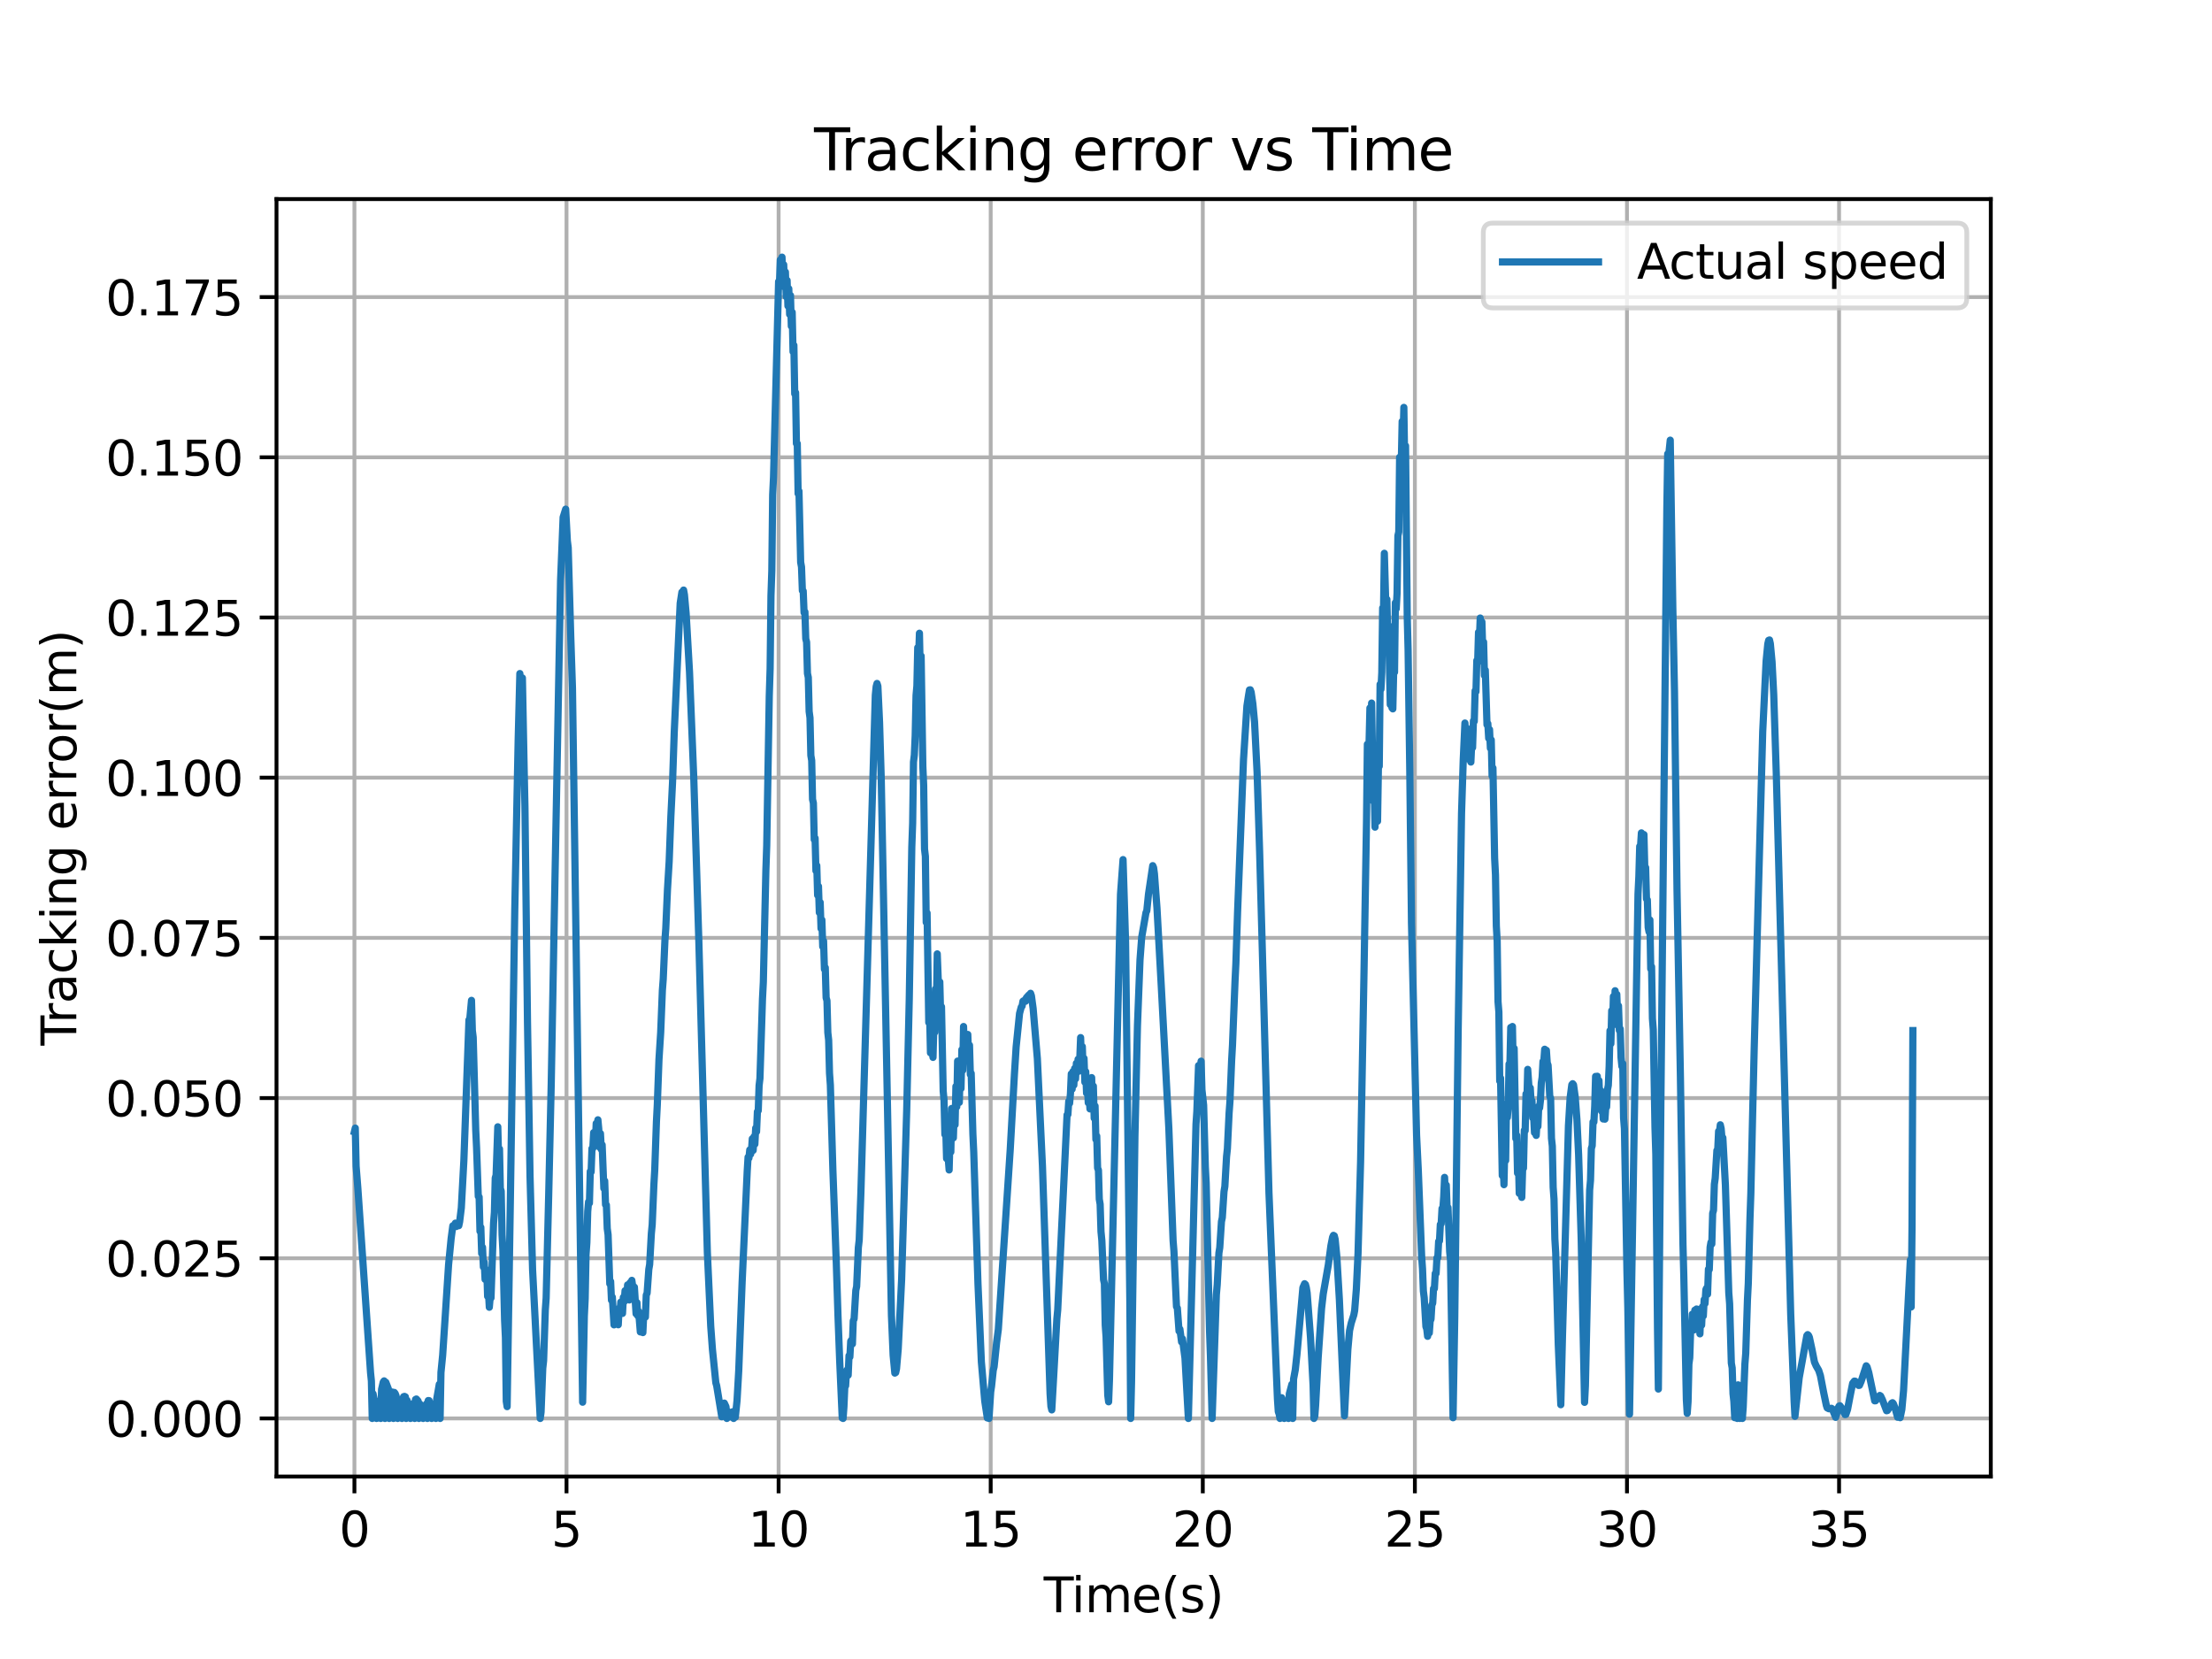 <?xml version="1.0" encoding="utf-8" standalone="no"?>
<!DOCTYPE svg PUBLIC "-//W3C//DTD SVG 1.1//EN"
  "http://www.w3.org/Graphics/SVG/1.1/DTD/svg11.dtd">
<svg xmlns:xlink="http://www.w3.org/1999/xlink" width="460.8pt" height="345.6pt" viewBox="0 0 460.8 345.6" xmlns="http://www.w3.org/2000/svg" version="1.1">
 <defs>
  <style type="text/css">*{stroke-linejoin: round; stroke-linecap: butt}</style>
 </defs>
 <g id="figure_1">
  <g id="patch_1">
   <path d="M 0 345.6 
L 460.8 345.6 
L 460.8 0 
L 0 0 
z
" style="fill: #ffffff"/>
  </g>
  <g id="axes_1">
   <g id="patch_2">
    <path d="M 57.6 307.584 
L 414.72 307.584 
L 414.72 41.472 
L 57.6 41.472 
z
" style="fill: #ffffff"/>
   </g>
   <g id="matplotlib.axis_1">
    <g id="xtick_1">
     <g id="line2d_1">
      <path d="M 73.833 307.584 
L 73.833 41.472 
" clip-path="url(#p4f8c8786e5)" style="fill: none; stroke: #b0b0b0; stroke-width: 0.8; stroke-linecap: square"/>
     </g>
     <g id="line2d_2">
      <defs>
       <path id="m516e3c6dcb" d="M 0 0 
L 0 3.5 
" style="stroke: #000000; stroke-width: 0.8"/>
      </defs>
      <g>
       <use xlink:href="#m516e3c6dcb" x="73.833" y="307.584" style="stroke: #000000; stroke-width: 0.8"/>
      </g>
     </g>
     <g id="text_1">
      <!-- 0 -->
      <g transform="translate(70.651 322.182) scale(0.1 -0.1)">
       <defs>
        <path id="DejaVuSans-30" d="M 2034 4250 
Q 1547 4250 1301 3770 
Q 1056 3291 1056 2328 
Q 1056 1369 1301 889 
Q 1547 409 2034 409 
Q 2525 409 2770 889 
Q 3016 1369 3016 2328 
Q 3016 3291 2770 3770 
Q 2525 4250 2034 4250 
z
M 2034 4750 
Q 2819 4750 3233 4129 
Q 3647 3509 3647 2328 
Q 3647 1150 3233 529 
Q 2819 -91 2034 -91 
Q 1250 -91 836 529 
Q 422 1150 422 2328 
Q 422 3509 836 4129 
Q 1250 4750 2034 4750 
z
" transform="scale(0.016)"/>
       </defs>
       <use xlink:href="#DejaVuSans-30"/>
      </g>
     </g>
    </g>
    <g id="xtick_2">
     <g id="line2d_3">
      <path d="M 118.015 307.584 
L 118.015 41.472 
" clip-path="url(#p4f8c8786e5)" style="fill: none; stroke: #b0b0b0; stroke-width: 0.8; stroke-linecap: square"/>
     </g>
     <g id="line2d_4">
      <g>
       <use xlink:href="#m516e3c6dcb" x="118.015" y="307.584" style="stroke: #000000; stroke-width: 0.8"/>
      </g>
     </g>
     <g id="text_2">
      <!-- 5 -->
      <g transform="translate(114.834 322.182) scale(0.1 -0.1)">
       <defs>
        <path id="DejaVuSans-35" d="M 691 4666 
L 3169 4666 
L 3169 4134 
L 1269 4134 
L 1269 2991 
Q 1406 3038 1543 3061 
Q 1681 3084 1819 3084 
Q 2600 3084 3056 2656 
Q 3513 2228 3513 1497 
Q 3513 744 3044 326 
Q 2575 -91 1722 -91 
Q 1428 -91 1123 -41 
Q 819 9 494 109 
L 494 744 
Q 775 591 1075 516 
Q 1375 441 1709 441 
Q 2250 441 2565 725 
Q 2881 1009 2881 1497 
Q 2881 1984 2565 2268 
Q 2250 2553 1709 2553 
Q 1456 2553 1204 2497 
Q 953 2441 691 2322 
L 691 4666 
z
" transform="scale(0.016)"/>
       </defs>
       <use xlink:href="#DejaVuSans-35"/>
      </g>
     </g>
    </g>
    <g id="xtick_3">
     <g id="line2d_5">
      <path d="M 162.198 307.584 
L 162.198 41.472 
" clip-path="url(#p4f8c8786e5)" style="fill: none; stroke: #b0b0b0; stroke-width: 0.8; stroke-linecap: square"/>
     </g>
     <g id="line2d_6">
      <g>
       <use xlink:href="#m516e3c6dcb" x="162.198" y="307.584" style="stroke: #000000; stroke-width: 0.8"/>
      </g>
     </g>
     <g id="text_3">
      <!-- 10 -->
      <g transform="translate(155.836 322.182) scale(0.1 -0.1)">
       <defs>
        <path id="DejaVuSans-31" d="M 794 531 
L 1825 531 
L 1825 4091 
L 703 3866 
L 703 4441 
L 1819 4666 
L 2450 4666 
L 2450 531 
L 3481 531 
L 3481 0 
L 794 0 
L 794 531 
z
" transform="scale(0.016)"/>
       </defs>
       <use xlink:href="#DejaVuSans-31"/>
       <use xlink:href="#DejaVuSans-30" x="63.623"/>
      </g>
     </g>
    </g>
    <g id="xtick_4">
     <g id="line2d_7">
      <path d="M 206.381 307.584 
L 206.381 41.472 
" clip-path="url(#p4f8c8786e5)" style="fill: none; stroke: #b0b0b0; stroke-width: 0.8; stroke-linecap: square"/>
     </g>
     <g id="line2d_8">
      <g>
       <use xlink:href="#m516e3c6dcb" x="206.381" y="307.584" style="stroke: #000000; stroke-width: 0.8"/>
      </g>
     </g>
     <g id="text_4">
      <!-- 15 -->
      <g transform="translate(200.018 322.182) scale(0.1 -0.1)">
       <use xlink:href="#DejaVuSans-31"/>
       <use xlink:href="#DejaVuSans-35" x="63.623"/>
      </g>
     </g>
    </g>
    <g id="xtick_5">
     <g id="line2d_9">
      <path d="M 250.564 307.584 
L 250.564 41.472 
" clip-path="url(#p4f8c8786e5)" style="fill: none; stroke: #b0b0b0; stroke-width: 0.8; stroke-linecap: square"/>
     </g>
     <g id="line2d_10">
      <g>
       <use xlink:href="#m516e3c6dcb" x="250.564" y="307.584" style="stroke: #000000; stroke-width: 0.8"/>
      </g>
     </g>
     <g id="text_5">
      <!-- 20 -->
      <g transform="translate(244.201 322.182) scale(0.1 -0.1)">
       <defs>
        <path id="DejaVuSans-32" d="M 1228 531 
L 3431 531 
L 3431 0 
L 469 0 
L 469 531 
Q 828 903 1448 1529 
Q 2069 2156 2228 2338 
Q 2531 2678 2651 2914 
Q 2772 3150 2772 3378 
Q 2772 3750 2511 3984 
Q 2250 4219 1831 4219 
Q 1534 4219 1204 4116 
Q 875 4013 500 3803 
L 500 4441 
Q 881 4594 1212 4672 
Q 1544 4750 1819 4750 
Q 2544 4750 2975 4387 
Q 3406 4025 3406 3419 
Q 3406 3131 3298 2873 
Q 3191 2616 2906 2266 
Q 2828 2175 2409 1742 
Q 1991 1309 1228 531 
z
" transform="scale(0.016)"/>
       </defs>
       <use xlink:href="#DejaVuSans-32"/>
       <use xlink:href="#DejaVuSans-30" x="63.623"/>
      </g>
     </g>
    </g>
    <g id="xtick_6">
     <g id="line2d_11">
      <path d="M 294.746 307.584 
L 294.746 41.472 
" clip-path="url(#p4f8c8786e5)" style="fill: none; stroke: #b0b0b0; stroke-width: 0.8; stroke-linecap: square"/>
     </g>
     <g id="line2d_12">
      <g>
       <use xlink:href="#m516e3c6dcb" x="294.746" y="307.584" style="stroke: #000000; stroke-width: 0.8"/>
      </g>
     </g>
     <g id="text_6">
      <!-- 25 -->
      <g transform="translate(288.384 322.182) scale(0.1 -0.1)">
       <use xlink:href="#DejaVuSans-32"/>
       <use xlink:href="#DejaVuSans-35" x="63.623"/>
      </g>
     </g>
    </g>
    <g id="xtick_7">
     <g id="line2d_13">
      <path d="M 338.929 307.584 
L 338.929 41.472 
" clip-path="url(#p4f8c8786e5)" style="fill: none; stroke: #b0b0b0; stroke-width: 0.8; stroke-linecap: square"/>
     </g>
     <g id="line2d_14">
      <g>
       <use xlink:href="#m516e3c6dcb" x="338.929" y="307.584" style="stroke: #000000; stroke-width: 0.8"/>
      </g>
     </g>
     <g id="text_7">
      <!-- 30 -->
      <g transform="translate(332.566 322.182) scale(0.1 -0.1)">
       <defs>
        <path id="DejaVuSans-33" d="M 2597 2516 
Q 3050 2419 3304 2112 
Q 3559 1806 3559 1356 
Q 3559 666 3084 287 
Q 2609 -91 1734 -91 
Q 1441 -91 1130 -33 
Q 819 25 488 141 
L 488 750 
Q 750 597 1062 519 
Q 1375 441 1716 441 
Q 2309 441 2620 675 
Q 2931 909 2931 1356 
Q 2931 1769 2642 2001 
Q 2353 2234 1838 2234 
L 1294 2234 
L 1294 2753 
L 1863 2753 
Q 2328 2753 2575 2939 
Q 2822 3125 2822 3475 
Q 2822 3834 2567 4026 
Q 2313 4219 1838 4219 
Q 1578 4219 1281 4162 
Q 984 4106 628 3988 
L 628 4550 
Q 988 4650 1302 4700 
Q 1616 4750 1894 4750 
Q 2613 4750 3031 4423 
Q 3450 4097 3450 3541 
Q 3450 3153 3228 2886 
Q 3006 2619 2597 2516 
z
" transform="scale(0.016)"/>
       </defs>
       <use xlink:href="#DejaVuSans-33"/>
       <use xlink:href="#DejaVuSans-30" x="63.623"/>
      </g>
     </g>
    </g>
    <g id="xtick_8">
     <g id="line2d_15">
      <path d="M 383.112 307.584 
L 383.112 41.472 
" clip-path="url(#p4f8c8786e5)" style="fill: none; stroke: #b0b0b0; stroke-width: 0.8; stroke-linecap: square"/>
     </g>
     <g id="line2d_16">
      <g>
       <use xlink:href="#m516e3c6dcb" x="383.112" y="307.584" style="stroke: #000000; stroke-width: 0.8"/>
      </g>
     </g>
     <g id="text_8">
      <!-- 35 -->
      <g transform="translate(376.749 322.182) scale(0.1 -0.1)">
       <use xlink:href="#DejaVuSans-33"/>
       <use xlink:href="#DejaVuSans-35" x="63.623"/>
      </g>
     </g>
    </g>
    <g id="text_9">
     <!-- Time(s) -->
     <g transform="translate(217.42 335.861) scale(0.1 -0.1)">
      <defs>
       <path id="DejaVuSans-54" d="M -19 4666 
L 3928 4666 
L 3928 4134 
L 2272 4134 
L 2272 0 
L 1638 0 
L 1638 4134 
L -19 4134 
L -19 4666 
z
" transform="scale(0.016)"/>
       <path id="DejaVuSans-69" d="M 603 3500 
L 1178 3500 
L 1178 0 
L 603 0 
L 603 3500 
z
M 603 4863 
L 1178 4863 
L 1178 4134 
L 603 4134 
L 603 4863 
z
" transform="scale(0.016)"/>
       <path id="DejaVuSans-6d" d="M 3328 2828 
Q 3544 3216 3844 3400 
Q 4144 3584 4550 3584 
Q 5097 3584 5394 3201 
Q 5691 2819 5691 2113 
L 5691 0 
L 5113 0 
L 5113 2094 
Q 5113 2597 4934 2840 
Q 4756 3084 4391 3084 
Q 3944 3084 3684 2787 
Q 3425 2491 3425 1978 
L 3425 0 
L 2847 0 
L 2847 2094 
Q 2847 2600 2669 2842 
Q 2491 3084 2119 3084 
Q 1678 3084 1418 2786 
Q 1159 2488 1159 1978 
L 1159 0 
L 581 0 
L 581 3500 
L 1159 3500 
L 1159 2956 
Q 1356 3278 1631 3431 
Q 1906 3584 2284 3584 
Q 2666 3584 2933 3390 
Q 3200 3197 3328 2828 
z
" transform="scale(0.016)"/>
       <path id="DejaVuSans-65" d="M 3597 1894 
L 3597 1613 
L 953 1613 
Q 991 1019 1311 708 
Q 1631 397 2203 397 
Q 2534 397 2845 478 
Q 3156 559 3463 722 
L 3463 178 
Q 3153 47 2828 -22 
Q 2503 -91 2169 -91 
Q 1331 -91 842 396 
Q 353 884 353 1716 
Q 353 2575 817 3079 
Q 1281 3584 2069 3584 
Q 2775 3584 3186 3129 
Q 3597 2675 3597 1894 
z
M 3022 2063 
Q 3016 2534 2758 2815 
Q 2500 3097 2075 3097 
Q 1594 3097 1305 2825 
Q 1016 2553 972 2059 
L 3022 2063 
z
" transform="scale(0.016)"/>
       <path id="DejaVuSans-28" d="M 1984 4856 
Q 1566 4138 1362 3434 
Q 1159 2731 1159 2009 
Q 1159 1288 1364 580 
Q 1569 -128 1984 -844 
L 1484 -844 
Q 1016 -109 783 600 
Q 550 1309 550 2009 
Q 550 2706 781 3412 
Q 1013 4119 1484 4856 
L 1984 4856 
z
" transform="scale(0.016)"/>
       <path id="DejaVuSans-73" d="M 2834 3397 
L 2834 2853 
Q 2591 2978 2328 3040 
Q 2066 3103 1784 3103 
Q 1356 3103 1142 2972 
Q 928 2841 928 2578 
Q 928 2378 1081 2264 
Q 1234 2150 1697 2047 
L 1894 2003 
Q 2506 1872 2764 1633 
Q 3022 1394 3022 966 
Q 3022 478 2636 193 
Q 2250 -91 1575 -91 
Q 1294 -91 989 -36 
Q 684 19 347 128 
L 347 722 
Q 666 556 975 473 
Q 1284 391 1588 391 
Q 1994 391 2212 530 
Q 2431 669 2431 922 
Q 2431 1156 2273 1281 
Q 2116 1406 1581 1522 
L 1381 1569 
Q 847 1681 609 1914 
Q 372 2147 372 2553 
Q 372 3047 722 3315 
Q 1072 3584 1716 3584 
Q 2034 3584 2315 3537 
Q 2597 3491 2834 3397 
z
" transform="scale(0.016)"/>
       <path id="DejaVuSans-29" d="M 513 4856 
L 1013 4856 
Q 1481 4119 1714 3412 
Q 1947 2706 1947 2009 
Q 1947 1309 1714 600 
Q 1481 -109 1013 -844 
L 513 -844 
Q 928 -128 1133 580 
Q 1338 1288 1338 2009 
Q 1338 2731 1133 3434 
Q 928 4138 513 4856 
z
" transform="scale(0.016)"/>
      </defs>
      <use xlink:href="#DejaVuSans-54"/>
      <use xlink:href="#DejaVuSans-69" x="57.959"/>
      <use xlink:href="#DejaVuSans-6d" x="85.742"/>
      <use xlink:href="#DejaVuSans-65" x="183.154"/>
      <use xlink:href="#DejaVuSans-28" x="244.678"/>
      <use xlink:href="#DejaVuSans-73" x="283.691"/>
      <use xlink:href="#DejaVuSans-29" x="335.791"/>
     </g>
    </g>
   </g>
   <g id="matplotlib.axis_2">
    <g id="ytick_1">
     <g id="line2d_17">
      <path d="M 57.6 295.488 
L 414.72 295.488 
" clip-path="url(#p4f8c8786e5)" style="fill: none; stroke: #b0b0b0; stroke-width: 0.8; stroke-linecap: square"/>
     </g>
     <g id="line2d_18">
      <defs>
       <path id="m1eef29d830" d="M 0 0 
L -3.5 0 
" style="stroke: #000000; stroke-width: 0.8"/>
      </defs>
      <g>
       <use xlink:href="#m1eef29d830" x="57.6" y="295.488" style="stroke: #000000; stroke-width: 0.8"/>
      </g>
     </g>
     <g id="text_10">
      <!-- 0.000 -->
      <g transform="translate(21.972 299.287) scale(0.1 -0.1)">
       <defs>
        <path id="DejaVuSans-2e" d="M 684 794 
L 1344 794 
L 1344 0 
L 684 0 
L 684 794 
z
" transform="scale(0.016)"/>
       </defs>
       <use xlink:href="#DejaVuSans-30"/>
       <use xlink:href="#DejaVuSans-2e" x="63.623"/>
       <use xlink:href="#DejaVuSans-30" x="95.41"/>
       <use xlink:href="#DejaVuSans-30" x="159.033"/>
       <use xlink:href="#DejaVuSans-30" x="222.656"/>
      </g>
     </g>
    </g>
    <g id="ytick_2">
     <g id="line2d_19">
      <path d="M 57.6 262.117 
L 414.72 262.117 
" clip-path="url(#p4f8c8786e5)" style="fill: none; stroke: #b0b0b0; stroke-width: 0.8; stroke-linecap: square"/>
     </g>
     <g id="line2d_20">
      <g>
       <use xlink:href="#m1eef29d830" x="57.6" y="262.117" style="stroke: #000000; stroke-width: 0.8"/>
      </g>
     </g>
     <g id="text_11">
      <!-- 0.025 -->
      <g transform="translate(21.972 265.916) scale(0.1 -0.1)">
       <use xlink:href="#DejaVuSans-30"/>
       <use xlink:href="#DejaVuSans-2e" x="63.623"/>
       <use xlink:href="#DejaVuSans-30" x="95.41"/>
       <use xlink:href="#DejaVuSans-32" x="159.033"/>
       <use xlink:href="#DejaVuSans-35" x="222.656"/>
      </g>
     </g>
    </g>
    <g id="ytick_3">
     <g id="line2d_21">
      <path d="M 57.6 228.746 
L 414.72 228.746 
" clip-path="url(#p4f8c8786e5)" style="fill: none; stroke: #b0b0b0; stroke-width: 0.8; stroke-linecap: square"/>
     </g>
     <g id="line2d_22">
      <g>
       <use xlink:href="#m1eef29d830" x="57.6" y="228.746" style="stroke: #000000; stroke-width: 0.8"/>
      </g>
     </g>
     <g id="text_12">
      <!-- 0.050 -->
      <g transform="translate(21.972 232.545) scale(0.1 -0.1)">
       <use xlink:href="#DejaVuSans-30"/>
       <use xlink:href="#DejaVuSans-2e" x="63.623"/>
       <use xlink:href="#DejaVuSans-30" x="95.41"/>
       <use xlink:href="#DejaVuSans-35" x="159.033"/>
       <use xlink:href="#DejaVuSans-30" x="222.656"/>
      </g>
     </g>
    </g>
    <g id="ytick_4">
     <g id="line2d_23">
      <path d="M 57.6 195.374 
L 414.72 195.374 
" clip-path="url(#p4f8c8786e5)" style="fill: none; stroke: #b0b0b0; stroke-width: 0.8; stroke-linecap: square"/>
     </g>
     <g id="line2d_24">
      <g>
       <use xlink:href="#m1eef29d830" x="57.6" y="195.374" style="stroke: #000000; stroke-width: 0.8"/>
      </g>
     </g>
     <g id="text_13">
      <!-- 0.075 -->
      <g transform="translate(21.972 199.174) scale(0.1 -0.1)">
       <defs>
        <path id="DejaVuSans-37" d="M 525 4666 
L 3525 4666 
L 3525 4397 
L 1831 0 
L 1172 0 
L 2766 4134 
L 525 4134 
L 525 4666 
z
" transform="scale(0.016)"/>
       </defs>
       <use xlink:href="#DejaVuSans-30"/>
       <use xlink:href="#DejaVuSans-2e" x="63.623"/>
       <use xlink:href="#DejaVuSans-30" x="95.41"/>
       <use xlink:href="#DejaVuSans-37" x="159.033"/>
       <use xlink:href="#DejaVuSans-35" x="222.656"/>
      </g>
     </g>
    </g>
    <g id="ytick_5">
     <g id="line2d_25">
      <path d="M 57.6 162.003 
L 414.72 162.003 
" clip-path="url(#p4f8c8786e5)" style="fill: none; stroke: #b0b0b0; stroke-width: 0.8; stroke-linecap: square"/>
     </g>
     <g id="line2d_26">
      <g>
       <use xlink:href="#m1eef29d830" x="57.6" y="162.003" style="stroke: #000000; stroke-width: 0.8"/>
      </g>
     </g>
     <g id="text_14">
      <!-- 0.100 -->
      <g transform="translate(21.972 165.802) scale(0.1 -0.1)">
       <use xlink:href="#DejaVuSans-30"/>
       <use xlink:href="#DejaVuSans-2e" x="63.623"/>
       <use xlink:href="#DejaVuSans-31" x="95.41"/>
       <use xlink:href="#DejaVuSans-30" x="159.033"/>
       <use xlink:href="#DejaVuSans-30" x="222.656"/>
      </g>
     </g>
    </g>
    <g id="ytick_6">
     <g id="line2d_27">
      <path d="M 57.6 128.632 
L 414.72 128.632 
" clip-path="url(#p4f8c8786e5)" style="fill: none; stroke: #b0b0b0; stroke-width: 0.8; stroke-linecap: square"/>
     </g>
     <g id="line2d_28">
      <g>
       <use xlink:href="#m1eef29d830" x="57.6" y="128.632" style="stroke: #000000; stroke-width: 0.8"/>
      </g>
     </g>
     <g id="text_15">
      <!-- 0.125 -->
      <g transform="translate(21.972 132.431) scale(0.1 -0.1)">
       <use xlink:href="#DejaVuSans-30"/>
       <use xlink:href="#DejaVuSans-2e" x="63.623"/>
       <use xlink:href="#DejaVuSans-31" x="95.41"/>
       <use xlink:href="#DejaVuSans-32" x="159.033"/>
       <use xlink:href="#DejaVuSans-35" x="222.656"/>
      </g>
     </g>
    </g>
    <g id="ytick_7">
     <g id="line2d_29">
      <path d="M 57.6 95.261 
L 414.72 95.261 
" clip-path="url(#p4f8c8786e5)" style="fill: none; stroke: #b0b0b0; stroke-width: 0.8; stroke-linecap: square"/>
     </g>
     <g id="line2d_30">
      <g>
       <use xlink:href="#m1eef29d830" x="57.6" y="95.261" style="stroke: #000000; stroke-width: 0.8"/>
      </g>
     </g>
     <g id="text_16">
      <!-- 0.150 -->
      <g transform="translate(21.972 99.06) scale(0.1 -0.1)">
       <use xlink:href="#DejaVuSans-30"/>
       <use xlink:href="#DejaVuSans-2e" x="63.623"/>
       <use xlink:href="#DejaVuSans-31" x="95.41"/>
       <use xlink:href="#DejaVuSans-35" x="159.033"/>
       <use xlink:href="#DejaVuSans-30" x="222.656"/>
      </g>
     </g>
    </g>
    <g id="ytick_8">
     <g id="line2d_31">
      <path d="M 57.6 61.889 
L 414.72 61.889 
" clip-path="url(#p4f8c8786e5)" style="fill: none; stroke: #b0b0b0; stroke-width: 0.8; stroke-linecap: square"/>
     </g>
     <g id="line2d_32">
      <g>
       <use xlink:href="#m1eef29d830" x="57.6" y="61.889" style="stroke: #000000; stroke-width: 0.8"/>
      </g>
     </g>
     <g id="text_17">
      <!-- 0.175 -->
      <g transform="translate(21.972 65.689) scale(0.1 -0.1)">
       <use xlink:href="#DejaVuSans-30"/>
       <use xlink:href="#DejaVuSans-2e" x="63.623"/>
       <use xlink:href="#DejaVuSans-31" x="95.41"/>
       <use xlink:href="#DejaVuSans-37" x="159.033"/>
       <use xlink:href="#DejaVuSans-35" x="222.656"/>
      </g>
     </g>
    </g>
    <g id="text_18">
     <!-- Tracking error(m) -->
     <g transform="translate(15.892 217.804) rotate(-90) scale(0.1 -0.1)">
      <defs>
       <path id="DejaVuSans-72" d="M 2631 2963 
Q 2534 3019 2420 3045 
Q 2306 3072 2169 3072 
Q 1681 3072 1420 2755 
Q 1159 2438 1159 1844 
L 1159 0 
L 581 0 
L 581 3500 
L 1159 3500 
L 1159 2956 
Q 1341 3275 1631 3429 
Q 1922 3584 2338 3584 
Q 2397 3584 2469 3576 
Q 2541 3569 2628 3553 
L 2631 2963 
z
" transform="scale(0.016)"/>
       <path id="DejaVuSans-61" d="M 2194 1759 
Q 1497 1759 1228 1600 
Q 959 1441 959 1056 
Q 959 750 1161 570 
Q 1363 391 1709 391 
Q 2188 391 2477 730 
Q 2766 1069 2766 1631 
L 2766 1759 
L 2194 1759 
z
M 3341 1997 
L 3341 0 
L 2766 0 
L 2766 531 
Q 2569 213 2275 61 
Q 1981 -91 1556 -91 
Q 1019 -91 701 211 
Q 384 513 384 1019 
Q 384 1609 779 1909 
Q 1175 2209 1959 2209 
L 2766 2209 
L 2766 2266 
Q 2766 2663 2505 2880 
Q 2244 3097 1772 3097 
Q 1472 3097 1187 3025 
Q 903 2953 641 2809 
L 641 3341 
Q 956 3463 1253 3523 
Q 1550 3584 1831 3584 
Q 2591 3584 2966 3190 
Q 3341 2797 3341 1997 
z
" transform="scale(0.016)"/>
       <path id="DejaVuSans-63" d="M 3122 3366 
L 3122 2828 
Q 2878 2963 2633 3030 
Q 2388 3097 2138 3097 
Q 1578 3097 1268 2742 
Q 959 2388 959 1747 
Q 959 1106 1268 751 
Q 1578 397 2138 397 
Q 2388 397 2633 464 
Q 2878 531 3122 666 
L 3122 134 
Q 2881 22 2623 -34 
Q 2366 -91 2075 -91 
Q 1284 -91 818 406 
Q 353 903 353 1747 
Q 353 2603 823 3093 
Q 1294 3584 2113 3584 
Q 2378 3584 2631 3529 
Q 2884 3475 3122 3366 
z
" transform="scale(0.016)"/>
       <path id="DejaVuSans-6b" d="M 581 4863 
L 1159 4863 
L 1159 1991 
L 2875 3500 
L 3609 3500 
L 1753 1863 
L 3688 0 
L 2938 0 
L 1159 1709 
L 1159 0 
L 581 0 
L 581 4863 
z
" transform="scale(0.016)"/>
       <path id="DejaVuSans-6e" d="M 3513 2113 
L 3513 0 
L 2938 0 
L 2938 2094 
Q 2938 2591 2744 2837 
Q 2550 3084 2163 3084 
Q 1697 3084 1428 2787 
Q 1159 2491 1159 1978 
L 1159 0 
L 581 0 
L 581 3500 
L 1159 3500 
L 1159 2956 
Q 1366 3272 1645 3428 
Q 1925 3584 2291 3584 
Q 2894 3584 3203 3211 
Q 3513 2838 3513 2113 
z
" transform="scale(0.016)"/>
       <path id="DejaVuSans-67" d="M 2906 1791 
Q 2906 2416 2648 2759 
Q 2391 3103 1925 3103 
Q 1463 3103 1205 2759 
Q 947 2416 947 1791 
Q 947 1169 1205 825 
Q 1463 481 1925 481 
Q 2391 481 2648 825 
Q 2906 1169 2906 1791 
z
M 3481 434 
Q 3481 -459 3084 -895 
Q 2688 -1331 1869 -1331 
Q 1566 -1331 1297 -1286 
Q 1028 -1241 775 -1147 
L 775 -588 
Q 1028 -725 1275 -790 
Q 1522 -856 1778 -856 
Q 2344 -856 2625 -561 
Q 2906 -266 2906 331 
L 2906 616 
Q 2728 306 2450 153 
Q 2172 0 1784 0 
Q 1141 0 747 490 
Q 353 981 353 1791 
Q 353 2603 747 3093 
Q 1141 3584 1784 3584 
Q 2172 3584 2450 3431 
Q 2728 3278 2906 2969 
L 2906 3500 
L 3481 3500 
L 3481 434 
z
" transform="scale(0.016)"/>
       <path id="DejaVuSans-20" transform="scale(0.016)"/>
       <path id="DejaVuSans-6f" d="M 1959 3097 
Q 1497 3097 1228 2736 
Q 959 2375 959 1747 
Q 959 1119 1226 758 
Q 1494 397 1959 397 
Q 2419 397 2687 759 
Q 2956 1122 2956 1747 
Q 2956 2369 2687 2733 
Q 2419 3097 1959 3097 
z
M 1959 3584 
Q 2709 3584 3137 3096 
Q 3566 2609 3566 1747 
Q 3566 888 3137 398 
Q 2709 -91 1959 -91 
Q 1206 -91 779 398 
Q 353 888 353 1747 
Q 353 2609 779 3096 
Q 1206 3584 1959 3584 
z
" transform="scale(0.016)"/>
      </defs>
      <use xlink:href="#DejaVuSans-54"/>
      <use xlink:href="#DejaVuSans-72" x="46.334"/>
      <use xlink:href="#DejaVuSans-61" x="87.447"/>
      <use xlink:href="#DejaVuSans-63" x="148.727"/>
      <use xlink:href="#DejaVuSans-6b" x="203.707"/>
      <use xlink:href="#DejaVuSans-69" x="261.617"/>
      <use xlink:href="#DejaVuSans-6e" x="289.4"/>
      <use xlink:href="#DejaVuSans-67" x="352.779"/>
      <use xlink:href="#DejaVuSans-20" x="416.256"/>
      <use xlink:href="#DejaVuSans-65" x="448.043"/>
      <use xlink:href="#DejaVuSans-72" x="509.566"/>
      <use xlink:href="#DejaVuSans-72" x="548.93"/>
      <use xlink:href="#DejaVuSans-6f" x="587.793"/>
      <use xlink:href="#DejaVuSans-72" x="648.975"/>
      <use xlink:href="#DejaVuSans-28" x="690.088"/>
      <use xlink:href="#DejaVuSans-6d" x="729.102"/>
      <use xlink:href="#DejaVuSans-29" x="826.514"/>
     </g>
    </g>
   </g>
   <g id="line2d_33">
    <path d="M 73.833 235.759 
L 74.009 234.999 
L 74.009 234.999 
L 74.186 242.946 
L 74.186 242.946 
L 74.54 247.441 
L 74.54 247.441 
L 77.191 285.952 
L 77.191 285.952 
L 77.367 287.68 
L 77.544 295.488 
L 77.544 295.488 
L 77.721 290.36 
L 77.721 290.36 
L 78.251 293.275 
L 78.251 293.275 
L 78.428 295.488 
L 78.428 295.488 
L 78.604 295.439 
L 78.604 295.439 
L 79.135 291.776 
L 79.135 291.776 
L 79.311 295.488 
L 79.311 295.488 
L 79.488 289.428 
L 79.488 289.428 
L 79.842 287.889 
L 79.842 287.889 
L 80.018 287.664 
L 80.018 287.664 
L 80.195 295.488 
L 80.195 295.488 
L 80.372 287.954 
L 80.372 287.954 
L 80.902 289.325 
L 80.902 289.325 
L 81.079 295.488 
L 81.079 295.488 
L 81.255 289.907 
L 81.255 289.907 
L 81.786 290.006 
L 81.786 290.006 
L 81.962 295.488 
L 81.962 295.488 
L 82.139 290.067 
L 82.139 290.067 
L 82.316 290.287 
L 82.316 290.287 
L 82.493 290.737 
L 82.493 290.737 
L 82.669 291.56 
L 82.669 291.56 
L 82.846 295.488 
L 82.846 295.488 
L 83.023 293.801 
L 83.199 295.084 
L 83.199 295.084 
L 83.376 294.608 
L 83.376 294.608 
L 83.553 293.338 
L 83.553 293.338 
L 83.73 295.488 
L 83.73 295.488 
L 83.906 291.387 
L 83.906 291.387 
L 84.083 290.95 
L 84.083 290.95 
L 84.26 290.893 
L 84.26 290.893 
L 84.437 290.975 
L 84.437 290.975 
L 84.613 295.488 
L 84.613 295.488 
L 84.79 291.706 
L 84.79 291.706 
L 85.32 293.287 
L 85.32 293.287 
L 85.497 295.488 
L 85.497 295.488 
L 85.674 293.355 
L 85.674 293.355 
L 86.204 292.294 
L 86.204 292.294 
L 86.381 295.488 
L 86.381 295.488 
L 86.557 291.537 
L 86.557 291.537 
L 86.734 291.438 
L 86.734 291.438 
L 87.088 291.836 
L 87.088 291.836 
L 87.264 295.488 
L 87.264 295.488 
L 87.441 292.442 
L 87.441 292.442 
L 87.971 293.686 
L 87.971 293.686 
L 88.148 295.488 
L 88.148 295.488 
L 88.325 293.597 
L 88.325 293.597 
L 88.855 292.43 
L 88.855 292.43 
L 89.032 295.488 
L 89.032 295.488 
L 89.208 291.762 
L 89.208 291.762 
L 89.385 291.773 
L 89.385 291.773 
L 89.739 292.768 
L 89.739 292.768 
L 89.915 295.488 
L 89.915 295.488 
L 90.092 294.181 
L 90.092 294.181 
L 90.269 295.109 
L 90.445 294.48 
L 90.445 294.48 
L 90.622 293.348 
L 90.622 293.348 
L 90.799 295.488 
L 90.799 295.488 
L 90.976 291.434 
L 90.976 291.434 
L 91.329 289.417 
L 91.329 289.417 
L 91.506 288.375 
L 91.506 288.375 
L 91.683 295.488 
L 91.683 295.488 
L 91.859 285.909 
L 91.859 285.909 
L 92.213 282.336 
L 92.213 282.336 
L 92.743 274.284 
L 92.743 274.284 
L 93.45 263.42 
L 93.45 263.42 
L 93.98 258.005 
L 93.98 258.005 
L 94.334 255.348 
L 94.334 255.348 
L 94.51 255.56 
L 94.51 255.56 
L 94.864 254.802 
L 94.864 254.802 
L 95.04 255.508 
L 95.04 255.508 
L 95.217 255.393 
L 95.217 255.393 
L 95.394 255.046 
L 95.394 255.046 
L 95.571 255.333 
L 95.571 255.333 
L 95.747 254.525 
L 95.747 254.525 
L 96.101 251.624 
L 96.101 251.624 
L 96.631 241.776 
L 96.631 241.776 
L 97.691 212.471 
L 97.691 212.471 
L 97.868 212.207 
L 97.868 212.207 
L 98.222 208.393 
L 98.222 208.393 
L 98.398 214.682 
L 98.398 214.682 
L 98.575 216.101 
L 98.575 216.101 
L 99.105 235.442 
L 99.105 235.442 
L 99.282 239.148 
L 99.282 239.148 
L 99.635 249.225 
L 99.635 249.225 
L 99.812 249.353 
L 99.812 249.353 
L 99.989 256.506 
L 99.989 256.506 
L 100.166 255.676 
L 100.166 255.676 
L 100.342 261.136 
L 100.342 261.136 
L 100.519 259.844 
L 100.519 259.844 
L 100.696 263.934 
L 100.696 263.934 
L 100.873 262.923 
L 100.873 262.923 
L 101.049 266.516 
L 101.049 266.516 
L 101.226 266.35 
L 101.226 266.35 
L 101.403 264.57 
L 101.403 264.57 
L 101.579 270.055 
L 101.579 270.055 
L 101.756 269.222 
L 101.756 269.222 
L 101.933 272.326 
L 101.933 272.326 
L 102.11 270.297 
L 102.11 270.297 
L 102.286 270.392 
L 102.286 270.392 
L 102.817 254.822 
L 102.817 254.822 
L 102.993 252.557 
L 102.993 252.557 
L 103.17 245.386 
L 103.17 245.386 
L 103.347 244.82 
L 103.347 244.82 
L 103.7 234.731 
L 103.7 234.731 
L 103.877 241.772 
L 103.877 241.772 
L 104.054 239.33 
L 104.054 239.33 
L 104.23 247.58 
L 104.23 247.58 
L 104.407 248.118 
L 104.407 248.118 
L 104.584 257.202 
L 104.584 257.202 
L 104.761 260.439 
L 104.761 260.439 
L 105.114 274.969 
L 105.114 274.969 
L 105.291 278.665 
L 105.291 278.665 
L 105.468 291.923 
L 105.644 293.028 
L 105.644 293.028 
L 106.351 247.736 
L 106.351 247.736 
L 107.235 189.58 
L 107.235 189.58 
L 107.942 154.301 
L 107.942 154.301 
L 108.295 140.309 
L 108.295 140.309 
L 108.472 142.945 
L 108.472 142.945 
L 108.825 141.222 
L 108.825 141.222 
L 109.179 159.588 
L 109.179 159.588 
L 109.356 168.037 
L 109.356 168.037 
L 109.886 212.897 
L 109.886 212.897 
L 110.416 245.064 
L 110.416 245.064 
L 110.946 264.506 
L 110.946 264.506 
L 112.537 295.488 
L 112.537 295.488 
L 112.714 294.146 
L 112.714 294.146 
L 113.067 285.045 
L 113.067 285.045 
L 113.244 283.453 
L 113.244 283.453 
L 113.597 272.885 
L 113.597 272.885 
L 113.774 270.425 
L 113.774 270.425 
L 114.304 248.882 
L 114.304 248.882 
L 114.834 225.637 
L 114.834 225.637 
L 115.541 186.849 
L 115.541 186.849 
L 116.778 120.934 
L 116.778 120.934 
L 117.309 107.755 
L 117.309 107.755 
L 117.839 106.07 
L 117.839 106.07 
L 118.192 112.694 
L 118.192 112.694 
L 118.369 114.098 
L 118.369 114.098 
L 118.899 132.551 
L 118.899 132.551 
L 119.253 143.315 
L 119.253 143.315 
L 121.373 292.107 
L 121.373 292.107 
L 121.727 274.168 
L 121.727 274.168 
L 121.904 270.518 
L 122.08 261.359 
L 122.08 261.359 
L 122.257 258.856 
L 122.257 258.856 
L 122.434 252.37 
L 122.434 252.37 
L 122.61 250.354 
L 122.61 250.354 
L 122.787 250.632 
L 122.787 250.632 
L 122.964 244.02 
L 122.964 244.02 
L 123.141 244.131 
L 123.141 244.131 
L 123.317 239.251 
L 123.317 239.251 
L 123.494 239.228 
L 123.494 239.228 
L 123.671 235.936 
L 123.848 236.058 
L 123.848 236.058 
L 124.024 238.151 
L 124.024 238.151 
L 124.201 234.025 
L 124.201 234.025 
L 124.378 235.677 
L 124.378 235.677 
L 124.554 233.277 
L 124.554 233.277 
L 124.731 235.178 
L 124.731 235.178 
L 124.908 238.999 
L 124.908 238.999 
L 125.085 236.126 
L 125.085 236.126 
L 125.261 239.448 
L 125.261 239.448 
L 125.438 238.497 
L 125.438 238.497 
L 125.792 247.55 
L 125.792 247.55 
L 125.968 246.005 
L 125.968 246.005 
L 126.145 250.963 
L 126.145 250.963 
L 126.322 251.018 
L 126.322 251.018 
L 126.499 255.919 
L 126.499 255.919 
L 126.675 257.194 
L 126.675 257.194 
L 127.029 267.436 
L 127.029 267.436 
L 127.205 266.949 
L 127.205 266.949 
L 127.382 270.859 
L 127.382 270.859 
L 127.559 270.21 
L 127.559 270.21 
L 127.912 275.995 
L 127.912 275.995 
L 128.089 273.133 
L 128.089 273.133 
L 128.266 274.857 
L 128.266 274.857 
L 128.443 272.837 
L 128.443 272.837 
L 128.619 273.761 
L 128.619 273.761 
L 128.796 275.973 
L 128.796 275.973 
L 128.973 272.535 
L 128.973 272.535 
L 129.149 273.659 
L 129.149 273.659 
L 129.326 271.243 
L 129.326 271.243 
L 129.503 271.733 
L 129.503 271.733 
L 129.68 273.608 
L 129.68 273.608 
L 129.856 270.25 
L 130.033 271.159 
L 130.033 271.159 
L 130.21 268.872 
L 130.21 268.872 
L 130.387 269.134 
L 130.387 269.134 
L 130.563 270.704 
L 130.563 270.704 
L 130.74 267.663 
L 130.74 267.663 
L 130.917 268.584 
L 131.094 270.809 
L 131.094 270.809 
L 131.27 267.197 
L 131.27 267.197 
L 131.447 268.851 
L 131.447 268.851 
L 131.624 266.719 
L 131.624 266.719 
L 131.8 267.898 
L 131.8 267.898 
L 131.977 270.397 
L 131.977 270.397 
L 132.154 268.129 
L 132.154 268.129 
L 132.507 273.683 
L 132.507 273.683 
L 132.684 271.355 
L 132.684 271.355 
L 132.861 274.108 
L 132.861 274.108 
L 133.038 273.179 
L 133.038 273.179 
L 133.391 277.462 
L 133.391 277.462 
L 133.568 275.304 
L 133.568 275.304 
L 133.921 277.604 
L 133.921 277.604 
L 134.098 273.818 
L 134.098 273.818 
L 134.275 273.787 
L 134.275 273.787 
L 134.451 274.369 
L 134.451 274.369 
L 134.628 269.783 
L 134.628 269.783 
L 134.805 269.394 
L 134.805 269.394 
L 135.158 264.433 
L 135.158 264.433 
L 135.335 263.41 
L 135.335 263.41 
L 135.689 256.962 
L 135.689 256.962 
L 135.865 255.121 
L 135.865 255.121 
L 136.219 246.747 
L 136.219 246.747 
L 136.395 243.697 
L 136.395 243.697 
L 136.749 233.628 
L 136.749 233.628 
L 136.926 230.19 
L 136.926 230.19 
L 137.279 220.656 
L 137.279 220.656 
L 137.633 215.093 
L 137.633 215.093 
L 137.986 206.285 
L 137.986 206.285 
L 138.163 203.959 
L 138.163 203.959 
L 138.516 195.9 
L 138.516 195.9 
L 138.693 193.405 
L 138.693 193.405 
L 139.046 185.354 
L 139.046 185.354 
L 139.4 179.444 
L 139.4 179.444 
L 139.753 170.107 
L 139.753 170.107 
L 140.107 162.881 
L 140.107 162.881 
L 140.46 152.462 
L 140.46 152.462 
L 141.697 125.663 
L 141.697 125.663 
L 142.051 123.357 
L 142.051 123.357 
L 142.228 123.322 
L 142.228 123.322 
L 142.404 122.92 
L 142.404 122.92 
L 142.581 123.892 
L 142.581 123.892 
L 142.934 127.788 
L 142.934 127.788 
L 143.641 140.03 
L 143.641 140.03 
L 144.525 162.058 
L 144.525 162.058 
L 145.585 196.194 
L 145.585 196.194 
L 147.353 260.87 
L 147.353 260.87 
L 148.06 276.284 
L 148.06 276.284 
L 148.413 281.094 
L 148.413 281.094 
L 149.12 288.048 
L 149.12 288.048 
L 149.297 288.662 
L 149.297 288.662 
L 150.357 295.142 
L 150.357 295.142 
L 150.711 292.853 
L 150.711 292.853 
L 150.887 292.294 
L 150.887 292.294 
L 151.241 293.056 
L 151.241 293.056 
L 151.418 295.488 
L 151.418 295.488 
L 151.594 293.986 
L 151.594 293.986 
L 151.948 295.193 
L 151.948 295.193 
L 152.301 294.507 
L 152.301 294.507 
L 152.478 294.384 
L 152.478 294.384 
L 152.655 294.081 
L 152.655 294.081 
L 152.831 295.488 
L 152.831 295.488 
L 153.008 294.983 
L 153.008 294.983 
L 153.185 295.208 
L 153.185 295.208 
L 153.538 291.752 
L 153.538 291.752 
L 153.892 285.539 
L 153.892 285.539 
L 154.599 267.09 
L 154.599 267.09 
L 155.659 243.957 
L 155.659 243.957 
L 155.836 241.053 
L 155.836 241.053 
L 156.013 241.257 
L 156.013 241.257 
L 156.189 239.536 
L 156.189 239.536 
L 156.366 240.444 
L 156.366 240.444 
L 156.543 239.682 
L 156.543 239.682 
L 156.719 237.221 
L 156.719 237.221 
L 156.896 239.649 
L 156.896 239.649 
L 157.073 236.78 
L 157.073 236.78 
L 157.25 238.354 
L 157.25 238.354 
L 157.426 234.991 
L 157.426 234.991 
L 157.603 235.756 
L 157.603 235.756 
L 157.78 231.581 
L 157.78 231.581 
L 157.957 231.37 
L 157.957 231.37 
L 158.133 226.141 
L 158.133 226.141 
L 158.31 224.657 
L 158.31 224.657 
L 158.84 208.054 
L 158.84 208.054 
L 159.017 204.578 
L 159.017 204.578 
L 159.547 181.33 
L 159.547 181.33 
L 159.724 176.124 
L 159.724 176.124 
L 160.254 144.945 
L 160.254 144.945 
L 160.431 139.289 
L 160.431 139.289 
L 160.608 124.087 
L 160.608 124.087 
L 160.784 118.906 
L 160.784 118.906 
L 160.961 103.058 
L 160.961 103.058 
L 161.138 99.401 
L 161.138 99.401 
L 162.198 58.646 
L 162.198 58.646 
L 162.375 59.07 
L 162.375 59.07 
L 162.552 54.13 
L 162.552 54.13 
L 162.728 56.932 
L 162.728 56.932 
L 162.905 53.568 
L 162.905 53.568 
L 163.082 58.013 
L 163.082 58.013 
L 163.259 55.13 
L 163.259 55.13 
L 163.435 59.806 
L 163.435 59.806 
L 163.612 56.656 
L 163.612 56.656 
L 163.789 61.827 
L 163.789 61.827 
L 163.965 58.408 
L 163.965 58.408 
L 164.142 63.741 
L 164.142 63.741 
L 164.319 60.134 
L 164.319 60.134 
L 164.496 65.492 
L 164.496 65.492 
L 164.672 61.542 
L 164.672 61.542 
L 164.849 67.952 
L 164.849 67.952 
L 165.026 65.048 
L 165.026 65.048 
L 165.203 73.274 
L 165.203 73.274 
L 165.379 71.924 
L 165.379 71.924 
L 165.556 82.046 
L 165.556 82.046 
L 165.733 81.785 
L 165.909 92.399 
L 165.909 92.399 
L 166.086 92.401 
L 166.086 92.401 
L 166.263 102.841 
L 166.263 102.841 
L 166.44 102.314 
L 166.44 102.314 
L 166.793 117.134 
L 166.793 117.134 
L 166.97 118.115 
L 166.97 118.115 
L 167.147 123.039 
L 167.147 123.039 
L 167.323 123.126 
L 167.323 123.126 
L 167.5 127.617 
L 167.5 127.617 
L 167.677 127.468 
L 167.677 127.468 
L 167.854 133.068 
L 167.854 133.068 
L 168.03 133.764 
L 168.03 133.764 
L 168.207 140.28 
L 168.207 140.28 
L 168.384 141.127 
L 168.384 141.127 
L 168.56 148.219 
L 168.56 148.219 
L 168.737 149.532 
L 168.737 149.532 
L 168.914 157.367 
L 168.914 157.367 
L 169.091 158.427 
L 169.091 158.427 
L 169.267 166.515 
L 169.267 166.515 
L 169.444 167.29 
L 169.444 167.29 
L 169.621 174.914 
L 169.621 174.914 
L 169.798 174.604 
L 169.798 174.604 
L 169.974 181.406 
L 169.974 181.406 
L 170.151 180.308 
L 170.151 180.308 
L 170.328 186.494 
L 170.328 186.494 
L 170.504 184.634 
L 170.504 184.634 
L 170.681 190.108 
L 170.681 190.108 
L 170.858 187.983 
L 170.858 187.983 
L 171.035 193.431 
L 171.035 193.431 
L 171.211 191.63 
L 171.211 191.63 
L 171.388 197.208 
L 171.388 197.208 
L 171.565 196.022 
L 171.565 196.022 
L 171.742 201.904 
L 171.742 201.904 
L 171.918 201.573 
L 171.918 201.573 
L 172.095 207.839 
L 172.095 207.839 
L 172.272 208.46 
L 172.272 208.46 
L 172.449 215.087 
L 172.449 215.087 
L 172.625 216.677 
L 172.625 216.677 
L 172.802 223.544 
L 172.802 223.544 
L 172.979 226.032 
L 172.979 226.032 
L 173.509 243.873 
L 173.509 243.873 
L 174.216 263.115 
L 174.216 263.115 
L 174.569 274.129 
L 174.569 274.129 
L 174.923 283.497 
L 174.923 283.497 
L 175.276 291.453 
L 175.276 291.453 
L 175.453 295.396 
L 175.453 295.396 
L 175.63 295.488 
L 175.63 295.488 
L 175.806 293.055 
L 175.806 293.055 
L 175.983 288.994 
L 175.983 288.994 
L 176.16 288.686 
L 176.16 288.686 
L 176.337 285.61 
L 176.337 285.61 
L 176.513 285.326 
L 176.513 285.326 
L 176.69 286.478 
L 176.69 286.478 
L 176.867 282.397 
L 176.867 282.397 
L 177.044 282.68 
L 177.044 282.68 
L 177.22 279.404 
L 177.22 279.404 
L 177.397 279.131 
L 177.397 279.131 
L 177.574 279.968 
L 177.574 279.968 
L 177.75 275.114 
L 177.75 275.114 
L 177.927 274.764 
L 177.927 274.764 
L 178.281 268.818 
L 178.281 268.818 
L 178.457 267.983 
L 178.811 259.881 
L 178.811 259.881 
L 178.988 258.327 
L 178.988 258.327 
L 179.341 248.38 
L 179.341 248.38 
L 182.345 144.797 
L 182.345 144.797 
L 182.522 143.026 
L 182.522 143.026 
L 182.699 142.375 
L 182.699 142.375 
L 182.876 142.929 
L 182.876 142.929 
L 183.229 150.529 
L 183.229 150.529 
L 183.583 162.38 
L 183.583 162.38 
L 185.703 273.994 
L 185.703 273.994 
L 186.057 282.34 
L 186.057 282.34 
L 186.41 286.041 
L 186.41 286.041 
L 186.587 285.928 
L 186.587 285.928 
L 186.764 285.12 
L 186.764 285.12 
L 187.117 281.012 
L 187.117 281.012 
L 187.824 266.57 
L 187.824 266.57 
L 188.885 231.248 
L 188.885 231.248 
L 189.415 208.168 
L 189.415 208.168 
L 189.945 176.472 
L 189.945 176.472 
L 190.122 171.494 
L 190.122 171.494 
L 190.298 158.735 
L 190.475 157.282 
L 190.475 157.282 
L 190.652 153.228 
L 190.652 153.228 
L 190.829 144.876 
L 190.829 144.876 
L 191.005 142.892 
L 191.005 142.892 
L 191.182 134.904 
L 191.182 134.904 
L 191.359 137.208 
L 191.359 137.208 
L 191.535 131.913 
L 191.535 131.913 
L 191.712 140.253 
L 191.712 140.253 
L 191.889 136.649 
L 191.889 136.649 
L 192.242 159.616 
L 192.242 159.616 
L 192.419 163.62 
L 192.419 163.62 
L 192.596 176.889 
L 192.773 178.387 
L 192.773 178.387 
L 192.949 192.144 
L 192.949 192.144 
L 193.126 190.187 
L 193.126 190.187 
L 193.48 213.009 
L 193.48 213.009 
L 193.656 211.395 
L 193.833 219.334 
L 193.833 219.334 
L 194.01 212.374 
L 194.186 219.105 
L 194.186 219.105 
L 194.363 220.273 
L 194.363 220.273 
L 194.54 213.619 
L 194.717 215.067 
L 194.717 215.067 
L 194.893 205.997 
L 194.893 205.997 
L 195.07 209.548 
L 195.07 209.548 
L 195.247 198.71 
L 195.247 198.71 
L 195.6 208.018 
L 195.6 208.018 
L 195.777 204.55 
L 195.777 204.55 
L 195.954 211.533 
L 195.954 211.533 
L 196.13 209.723 
L 196.13 209.723 
L 196.484 227.285 
L 196.484 227.285 
L 196.661 229.217 
L 196.661 229.217 
L 196.837 236.338 
L 196.837 236.338 
L 197.014 235.059 
L 197.014 235.059 
L 197.191 241.345 
L 197.191 241.345 
L 197.368 235.168 
L 197.368 235.168 
L 197.544 241.443 
L 197.544 241.443 
L 197.721 243.724 
L 197.721 243.724 
L 197.898 237.207 
L 197.898 237.207 
L 198.075 239.97 
L 198.075 239.97 
L 198.251 230.915 
L 198.251 230.915 
L 198.428 235.641 
L 198.428 235.641 
L 198.605 237.047 
L 198.605 237.047 
L 198.781 231.417 
L 198.781 231.417 
L 198.958 234.317 
L 198.958 234.317 
L 199.135 226.315 
L 199.135 226.315 
L 199.312 230.562 
L 199.312 230.562 
L 199.488 221.043 
L 199.488 221.043 
L 199.842 229.651 
L 199.842 229.651 
L 200.019 223.343 
L 200.019 223.343 
L 200.195 226.761 
L 200.372 218.669 
L 200.372 218.669 
L 200.549 222.983 
L 200.549 222.983 
L 200.725 213.841 
L 200.725 213.841 
L 200.902 219.073 
L 201.079 220.946 
L 201.079 220.946 
L 201.256 216.177 
L 201.256 216.177 
L 201.432 219.408 
L 201.432 219.408 
L 201.609 215.496 
L 201.609 215.496 
L 201.786 220.324 
L 201.786 220.324 
L 201.963 217.729 
L 201.963 217.729 
L 202.139 223.841 
L 202.139 223.841 
L 202.316 223.597 
L 202.316 223.597 
L 202.67 236.234 
L 202.67 236.234 
L 202.846 239.982 
L 202.846 239.982 
L 203.73 267.437 
L 203.73 267.437 
L 204.437 283.697 
L 204.437 283.697 
L 205.144 291.887 
L 205.144 291.887 
L 205.674 295.385 
L 205.674 295.385 
L 205.851 294.07 
L 205.851 294.07 
L 206.027 295.488 
L 206.027 295.488 
L 206.381 289.948 
L 206.381 289.948 
L 206.558 288.783 
L 206.558 288.783 
L 206.911 285.438 
L 206.911 285.438 
L 207.088 284.729 
L 207.088 284.729 
L 207.618 279.611 
L 207.618 279.611 
L 207.971 276.935 
L 207.971 276.935 
L 210.446 239.508 
L 210.446 239.508 
L 211.329 223.697 
L 211.329 223.697 
L 211.683 218.075 
L 211.683 218.075 
L 212.39 211.119 
L 212.39 211.119 
L 212.743 209.799 
L 212.743 209.799 
L 212.92 209.594 
L 212.92 209.594 
L 213.097 208.577 
L 213.097 208.577 
L 213.273 208.451 
L 213.273 208.451 
L 213.627 208.583 
L 213.627 208.583 
L 213.804 207.87 
L 213.804 207.87 
L 214.334 207.275 
L 214.334 207.275 
L 214.51 207.475 
L 214.51 207.475 
L 214.687 206.919 
L 214.687 206.919 
L 214.864 207.453 
L 214.864 207.453 
L 215.217 210.062 
L 215.217 210.062 
L 216.101 220.52 
L 216.101 220.52 
L 217.161 242.872 
L 217.161 242.872 
L 218.752 290.362 
L 218.752 290.362 
L 218.929 292.97 
L 218.929 292.97 
L 219.105 293.707 
L 219.105 293.707 
L 219.459 287.458 
L 219.459 287.458 
L 220.166 274.72 
L 220.166 274.72 
L 220.343 272.866 
L 220.343 272.866 
L 222.287 232.246 
L 222.287 232.246 
L 222.463 232.175 
L 222.463 232.175 
L 222.64 229.418 
L 222.64 229.418 
L 222.817 229.839 
L 222.817 229.839 
L 222.994 227.819 
L 222.994 227.819 
L 223.17 223.701 
L 223.17 223.701 
L 223.347 226.89 
L 223.347 226.89 
L 223.524 223.217 
L 223.524 223.217 
L 223.7 226.055 
L 223.7 226.055 
L 223.877 222.564 
L 223.877 222.564 
L 224.054 224.76 
L 224.054 224.76 
L 224.231 221.496 
L 224.231 221.496 
L 224.407 223.361 
L 224.407 223.361 
L 224.584 220.664 
L 224.761 222.34 
L 224.938 220.554 
L 225.114 216.149 
L 225.114 216.149 
L 225.291 221.6 
L 225.291 221.6 
L 225.468 218.024 
L 225.468 218.024 
L 225.645 223.258 
L 225.645 223.258 
L 225.821 220.471 
L 225.821 220.471 
L 225.998 225.436 
L 225.998 225.436 
L 226.175 223.237 
L 226.175 223.237 
L 226.351 227.738 
L 226.351 227.738 
L 226.528 225.962 
L 226.528 225.962 
L 226.705 229.733 
L 226.705 229.733 
L 226.882 228.149 
L 226.882 228.149 
L 227.058 231.004 
L 227.058 231.004 
L 227.235 229.437 
L 227.235 229.437 
L 227.412 224.487 
L 227.412 224.487 
L 227.589 230.698 
L 227.589 230.698 
L 227.765 226.251 
L 227.765 226.251 
L 227.942 232.944 
L 227.942 232.944 
L 228.119 230.402 
L 228.119 230.402 
L 228.295 237.373 
L 228.295 237.373 
L 228.472 236.655 
L 228.472 236.655 
L 228.649 243.337 
L 228.649 243.337 
L 228.826 243.745 
L 228.826 243.745 
L 229.002 249.805 
L 229.002 249.805 
L 229.179 250.857 
L 229.179 250.857 
L 229.356 256.557 
L 229.356 256.557 
L 229.533 258.407 
L 229.533 258.407 
L 229.886 266.586 
L 229.886 266.586 
L 230.063 267.392 
L 230.063 267.392 
L 230.24 276.045 
L 230.24 276.045 
L 230.416 278.458 
L 230.416 278.458 
L 230.77 290.672 
L 230.77 290.672 
L 230.946 292.021 
L 230.946 292.021 
L 231.123 287.384 
L 231.123 287.384 
L 233.421 186.305 
L 233.421 186.305 
L 233.951 179.069 
L 233.951 179.069 
L 234.481 196.335 
L 234.481 196.335 
L 235.365 270.765 
L 235.365 270.765 
L 235.541 295.488 
L 235.541 295.488 
L 235.718 287.955 
L 235.718 287.955 
L 236.425 236.824 
L 236.425 236.824 
L 236.955 213.647 
L 236.955 213.647 
L 237.485 199.957 
L 237.485 199.957 
L 237.839 195.234 
L 237.839 195.234 
L 238.723 190.131 
L 238.723 190.131 
L 238.899 189.735 
L 238.899 189.735 
L 239.253 186.257 
L 239.253 186.257 
L 240.136 180.329 
L 240.136 180.329 
L 240.313 180.732 
L 240.49 182.033 
L 240.49 182.033 
L 241.02 189.169 
L 241.02 189.169 
L 241.904 205.243 
L 241.904 205.243 
L 243.494 235.114 
L 243.494 235.114 
L 244.378 258.447 
L 244.378 258.447 
L 244.555 260.692 
L 244.555 260.692 
L 245.085 272.186 
L 245.085 272.186 
L 245.262 272.494 
L 245.262 272.494 
L 245.615 277.301 
L 245.615 277.301 
L 245.792 276.878 
L 245.792 276.878 
L 246.145 279.559 
L 246.145 279.559 
L 246.322 278.89 
L 246.322 278.89 
L 246.852 282.908 
L 246.852 282.908 
L 247.559 295.488 
L 247.559 295.488 
L 247.913 281.893 
L 247.913 281.893 
L 249.15 234.166 
L 249.15 234.166 
L 249.326 231.525 
L 249.326 231.525 
L 249.68 221.971 
L 249.68 221.971 
L 249.857 223.824 
L 249.857 223.824 
L 250.21 221.058 
L 250.21 221.058 
L 250.387 227.033 
L 250.387 227.033 
L 250.74 230.245 
L 250.74 230.245 
L 251.094 243.09 
L 251.094 243.09 
L 251.27 246.456 
L 251.27 246.456 
L 251.624 262.117 
L 251.624 262.117 
L 251.977 277.437 
L 251.977 277.437 
L 252.154 282.372 
L 252.154 282.372 
L 252.508 295.488 
L 252.508 295.488 
L 253.391 269.683 
L 253.391 269.683 
L 253.568 267.631 
L 253.568 267.631 
L 253.921 261.024 
L 253.921 261.024 
L 254.098 259.914 
L 254.098 259.914 
L 254.452 254.471 
L 254.452 254.471 
L 254.628 253.655 
L 254.628 253.655 
L 254.982 248.218 
L 254.982 248.218 
L 255.159 247.158 
L 255.159 247.158 
L 255.512 240.93 
L 255.512 240.93 
L 255.689 239.279 
L 255.689 239.279 
L 256.042 231.889 
L 256.042 231.889 
L 256.219 229.492 
L 256.219 229.492 
L 256.572 220.918 
L 256.572 220.918 
L 256.749 217.756 
L 256.749 217.756 
L 257.279 204.393 
L 257.279 204.393 
L 257.456 200.728 
L 257.456 200.728 
L 257.81 190.012 
L 257.81 190.012 
L 258.693 167.304 
L 258.693 167.304 
L 259.047 158.2 
L 259.047 158.2 
L 259.754 147.085 
L 259.754 147.085 
L 260.107 144.773 
L 260.107 144.773 
L 260.284 143.722 
L 260.284 143.722 
L 260.46 143.696 
L 260.46 143.696 
L 260.637 144.188 
L 260.637 144.188 
L 260.991 146.607 
L 260.991 146.607 
L 261.344 150.382 
L 261.344 150.382 
L 261.874 160.872 
L 261.874 160.872 
L 262.405 177.45 
L 262.405 177.45 
L 264.349 248.487 
L 264.349 248.487 
L 266.116 291.443 
L 266.116 291.443 
L 266.293 294.074 
L 266.293 294.074 
L 266.469 294.57 
L 266.469 294.57 
L 266.646 295.488 
L 266.823 291.8 
L 266.823 291.8 
L 267 291.174 
L 267 291.174 
L 267.353 292.048 
L 267.353 292.048 
L 267.53 295.488 
L 267.53 295.488 
L 267.706 294.062 
L 267.706 294.062 
L 267.883 295.357 
L 267.883 295.357 
L 268.237 292.477 
L 268.237 292.477 
L 268.413 295.488 
L 268.413 295.488 
L 268.59 290.353 
L 268.59 290.353 
L 269.12 288.376 
L 269.12 288.376 
L 269.297 295.488 
L 269.297 295.488 
L 269.474 287.279 
L 269.474 287.279 
L 269.827 285.373 
L 269.827 285.373 
L 270.181 282.136 
L 270.181 282.136 
L 271.418 268.233 
L 271.418 268.233 
L 271.771 267.421 
L 271.771 267.421 
L 271.948 267.586 
L 271.948 267.586 
L 272.125 268.229 
L 272.301 269.334 
L 272.301 269.334 
L 273.008 278.694 
L 273.008 278.694 
L 273.539 288.515 
L 273.539 288.515 
L 273.715 295.488 
L 273.892 295.062 
L 273.892 295.062 
L 274.069 292.745 
L 274.069 292.745 
L 274.599 282.814 
L 274.599 282.814 
L 275.306 272.586 
L 275.306 272.586 
L 275.659 269.523 
L 275.659 269.523 
L 276.72 263.464 
L 276.72 263.464 
L 277.25 259.506 
L 277.25 259.506 
L 277.603 257.726 
L 277.603 257.726 
L 277.78 257.346 
L 277.78 257.346 
L 277.957 257.441 
L 277.957 257.441 
L 278.134 258.155 
L 278.134 258.155 
L 278.487 261.766 
L 278.487 261.766 
L 279.017 270.752 
L 279.017 270.752 
L 280.078 294.931 
L 280.078 294.931 
L 280.785 281.097 
L 280.785 281.097 
L 281.138 277.193 
L 281.138 277.193 
L 281.491 275.605 
L 281.491 275.605 
L 282.022 273.937 
L 282.022 273.937 
L 282.198 273.025 
L 282.198 273.025 
L 282.552 268.548 
L 282.552 268.548 
L 282.905 261.08 
L 282.905 261.08 
L 283.435 242.058 
L 283.435 242.058 
L 284.142 202.882 
L 284.142 202.882 
L 284.673 170.927 
L 284.673 170.927 
L 284.849 155.037 
L 284.849 155.037 
L 285.026 155.274 
L 285.026 155.274 
L 285.203 154.738 
L 285.203 154.738 
L 285.38 147.491 
L 285.38 147.491 
L 285.556 154.252 
L 285.556 154.252 
L 285.733 146.46 
L 285.733 146.46 
L 286.086 166.897 
L 286.086 166.897 
L 286.263 163.725 
L 286.263 163.725 
L 286.44 172.311 
L 286.44 172.311 
L 286.617 163.1 
L 286.617 163.1 
L 286.793 170.429 
L 286.793 170.429 
L 286.97 171.075 
L 286.97 171.075 
L 287.147 159.878 
L 287.147 159.878 
L 287.324 159.627 
L 287.324 159.627 
L 287.5 142.553 
L 287.5 142.553 
L 287.677 143.586 
L 287.677 143.586 
L 287.854 140.082 
L 287.854 140.082 
L 288.031 126.648 
L 288.031 126.648 
L 288.207 127.617 
L 288.207 127.617 
L 288.384 115.259 
L 288.384 115.259 
L 288.737 127.596 
L 288.737 127.596 
L 288.914 124.854 
L 288.914 124.854 
L 289.091 133.268 
L 289.091 133.268 
L 289.268 130.338 
L 289.268 130.338 
L 289.621 146.789 
L 289.621 146.789 
L 289.798 142.616 
L 289.798 142.616 
L 289.975 147.456 
L 289.975 147.456 
L 290.151 147.672 
L 290.151 147.672 
L 290.328 139.85 
L 290.328 139.85 
L 290.505 140.036 
L 290.505 140.036 
L 290.681 125.556 
L 290.858 126.834 
L 290.858 126.834 
L 291.035 123.575 
L 291.035 123.575 
L 291.212 111.594 
L 291.212 111.594 
L 291.388 110.818 
L 291.388 110.818 
L 291.565 95.261 
L 291.565 95.261 
L 291.742 97.602 
L 291.742 97.602 
L 291.919 96.317 
L 291.919 96.317 
L 292.095 87.783 
L 292.095 87.783 
L 292.272 92.085 
L 292.272 92.085 
L 292.449 84.868 
L 292.449 84.868 
L 292.626 96.903 
L 292.626 96.903 
L 292.802 92.869 
L 292.802 92.869 
L 293.156 128.604 
L 293.156 128.604 
L 293.332 135.416 
L 293.332 135.416 
L 293.686 160.764 
L 293.686 160.764 
L 294.039 192.311 
L 294.039 192.311 
L 295.1 236.478 
L 295.1 236.478 
L 295.453 243.712 
L 295.453 243.712 
L 296.16 261.815 
L 296.16 261.815 
L 296.337 264.322 
L 296.337 264.322 
L 296.514 268.95 
L 296.514 268.95 
L 296.69 270.349 
L 296.69 270.349 
L 297.044 276.366 
L 297.044 276.366 
L 297.221 276.85 
L 297.221 276.85 
L 297.397 278.378 
L 297.397 278.378 
L 297.574 277.381 
L 297.751 277.678 
L 297.751 277.678 
L 297.927 275.206 
L 297.927 275.206 
L 298.104 274.827 
L 298.104 274.827 
L 298.281 271.867 
L 298.281 271.867 
L 298.458 271.481 
L 298.458 271.481 
L 298.634 268.424 
L 298.634 268.424 
L 298.811 268.427 
L 298.811 268.427 
L 298.988 265.274 
L 298.988 265.274 
L 299.165 265.288 
L 299.165 265.288 
L 299.341 262.027 
L 299.518 262.023 
L 299.518 262.023 
L 299.695 258.605 
L 299.695 258.605 
L 299.871 258.507 
L 299.871 258.507 
L 300.048 255.071 
L 300.048 255.071 
L 300.225 254.923 
L 300.225 254.923 
L 300.402 251.75 
L 300.402 251.75 
L 300.578 251.716 
L 300.578 251.716 
L 300.755 249.282 
L 300.755 249.282 
L 300.932 245.27 
L 300.932 245.27 
L 301.109 249.262 
L 301.109 249.262 
L 301.285 246.873 
L 301.285 246.873 
L 301.462 251.812 
L 301.462 251.812 
L 301.639 251.55 
L 301.639 251.55 
L 301.992 260.73 
L 301.992 260.73 
L 302.169 262.517 
L 302.169 262.517 
L 302.699 295.337 
L 302.699 295.337 
L 303.053 274.367 
L 303.053 274.367 
L 303.76 214.887 
L 303.76 214.887 
L 304.466 169.453 
L 304.466 169.453 
L 304.82 158.287 
L 304.82 158.287 
L 305.173 150.62 
L 305.173 150.62 
L 305.35 153.369 
L 305.35 153.369 
L 305.527 151.654 
L 305.527 151.654 
L 305.704 155.676 
L 305.704 155.676 
L 305.88 154.217 
L 305.88 154.217 
L 306.057 158.215 
L 306.057 158.215 
L 306.234 156.042 
L 306.234 156.042 
L 306.411 158.75 
L 306.411 158.75 
L 306.587 154.839 
L 306.587 154.839 
L 306.764 155.743 
L 306.764 155.743 
L 306.941 150.16 
L 306.941 150.16 
L 307.117 150.266 
L 307.117 150.266 
L 307.294 143.897 
L 307.294 143.897 
L 307.471 144.081 
L 307.471 144.081 
L 307.648 137.595 
L 307.824 137.952 
L 307.824 137.952 
L 308.001 131.714 
L 308.001 131.714 
L 308.178 133.525 
L 308.178 133.525 
L 308.355 128.748 
L 308.355 128.748 
L 308.531 132.851 
L 308.531 132.851 
L 308.708 129.537 
L 308.708 129.537 
L 308.885 135.462 
L 308.885 135.462 
L 309.061 133.738 
L 309.061 133.738 
L 309.238 140.724 
L 309.238 140.724 
L 309.415 139.599 
L 309.415 139.599 
L 309.768 150.983 
L 309.768 150.983 
L 309.945 150.746 
L 309.945 150.746 
L 310.122 153.802 
L 310.122 153.802 
L 310.299 151.974 
L 310.299 151.974 
L 310.475 155.872 
L 310.475 155.872 
L 310.652 154.126 
L 310.652 154.126 
L 310.829 161.653 
L 310.829 161.653 
L 311.006 159.99 
L 311.006 159.99 
L 311.359 178.794 
L 311.359 178.794 
L 311.536 182.275 
L 311.712 192.892 
L 311.712 192.892 
L 311.889 196.03 
L 311.889 196.03 
L 312.066 208.672 
L 312.066 208.672 
L 312.243 210.823 
L 312.243 210.823 
L 312.419 225.211 
L 312.419 225.211 
L 312.596 224.589 
L 312.596 224.589 
L 312.95 244.899 
L 312.95 244.899 
L 313.126 242.197 
L 313.126 242.197 
L 313.303 246.79 
L 313.303 246.79 
L 313.48 238.673 
L 313.48 238.673 
L 313.656 241.764 
L 313.656 241.764 
L 313.833 229.96 
L 313.833 229.96 
L 314.01 232.791 
L 314.01 232.791 
L 314.187 230.692 
L 314.187 230.692 
L 314.363 221.655 
L 314.363 221.655 
L 314.54 221.927 
L 314.54 221.927 
L 314.717 214.033 
L 314.717 214.033 
L 314.894 219.368 
L 315.07 213.837 
L 315.07 213.837 
L 315.247 223.357 
L 315.247 223.357 
L 315.424 218.392 
L 315.424 218.392 
L 315.777 237.187 
L 315.777 237.187 
L 315.954 236.498 
L 315.954 236.498 
L 316.131 244.387 
L 316.131 244.387 
L 316.307 241.27 
L 316.307 241.27 
L 316.484 248.597 
L 316.484 248.597 
L 316.661 242.967 
L 316.661 242.967 
L 316.838 248.668 
L 316.838 248.668 
L 317.014 249.441 
L 317.014 249.441 
L 317.191 243.504 
L 317.191 243.504 
L 317.368 243.349 
L 317.545 235.467 
L 317.545 235.467 
L 317.721 235.543 
L 317.721 235.543 
L 317.898 227.875 
L 317.898 227.875 
L 318.075 229.552 
L 318.075 229.552 
L 318.251 222.771 
L 318.251 222.771 
L 318.605 227.837 
L 318.605 227.837 
L 318.782 226.619 
L 318.782 226.619 
L 318.958 229.716 
L 318.958 229.716 
L 319.135 229.309 
L 319.135 229.309 
L 319.312 232.898 
L 319.312 232.898 
L 319.489 232.673 
L 319.489 232.673 
L 319.665 235.956 
L 319.842 234.636 
L 319.842 234.636 
L 320.019 236.529 
L 320.019 236.529 
L 320.196 233.706 
L 320.196 233.706 
L 320.372 234.662 
L 320.372 234.662 
L 320.549 230.447 
L 320.549 230.447 
L 320.726 230.803 
L 320.726 230.803 
L 320.902 229.239 
L 320.902 229.239 
L 321.079 225.611 
L 321.079 225.611 
L 321.256 224.411 
L 321.256 224.411 
L 321.433 221.106 
L 321.433 221.106 
L 321.609 220.994 
L 321.609 220.994 
L 321.786 218.574 
L 321.786 218.574 
L 321.963 219.894 
L 321.963 219.894 
L 322.14 218.801 
L 322.14 218.801 
L 322.316 221.416 
L 322.316 221.416 
L 322.493 221.9 
L 322.846 228.403 
L 322.846 228.403 
L 323.023 228.763 
L 323.023 228.763 
L 323.2 237.12 
L 323.2 237.12 
L 323.377 238.761 
L 323.377 238.761 
L 323.553 247.331 
L 323.553 247.331 
L 323.73 249.796 
L 323.73 249.796 
L 323.907 258.082 
L 323.907 258.082 
L 324.084 261.034 
L 324.084 261.034 
L 324.614 280.042 
L 324.614 280.042 
L 325.144 292.627 
L 325.144 292.627 
L 325.497 278.199 
L 325.497 278.199 
L 326.735 234.524 
L 326.735 234.524 
L 327.088 228.668 
L 327.088 228.668 
L 327.441 225.961 
L 327.441 225.961 
L 327.618 225.757 
L 327.618 225.757 
L 327.795 225.989 
L 327.795 225.989 
L 328.148 228.529 
L 328.148 228.529 
L 328.502 233.213 
L 328.502 233.213 
L 328.855 240.59 
L 328.855 240.59 
L 329.386 257.827 
L 329.386 257.827 
L 330.092 292.136 
L 330.092 292.136 
L 330.269 288.666 
L 330.269 288.666 
L 331.153 247.898 
L 331.153 247.898 
L 331.33 245.889 
L 331.33 245.889 
L 331.506 239.257 
L 331.506 239.257 
L 331.683 238.667 
L 331.683 238.667 
L 331.86 233.705 
L 331.86 233.705 
L 332.036 233.727 
L 332.036 233.727 
L 332.213 230.43 
L 332.213 230.43 
L 332.39 224.235 
L 332.39 224.235 
L 332.567 228.876 
L 332.567 228.876 
L 332.743 224.202 
L 332.743 224.202 
L 332.92 228.767 
L 332.92 228.767 
L 333.097 225.104 
L 333.097 225.104 
L 333.274 229.717 
L 333.274 229.717 
L 333.45 227.185 
L 333.45 227.185 
L 333.627 231.462 
L 333.627 231.462 
L 333.804 229.833 
L 333.804 229.833 
L 333.981 233.105 
L 333.981 233.105 
L 334.157 231.571 
L 334.157 231.571 
L 334.334 233.144 
L 334.334 233.144 
L 334.511 230.604 
L 334.511 230.604 
L 334.687 230.608 
L 334.687 230.608 
L 334.864 226.998 
L 334.864 226.998 
L 335.041 226.085 
L 335.041 226.085 
L 335.218 222.141 
L 335.218 222.141 
L 335.394 214.71 
L 335.394 214.71 
L 335.571 217.427 
L 335.571 217.427 
L 335.748 210.533 
L 335.748 210.533 
L 335.925 213.662 
L 335.925 213.662 
L 336.101 207.576 
L 336.101 207.576 
L 336.278 211.362 
L 336.455 206.388 
L 336.455 206.388 
L 336.631 210.694 
L 336.631 210.694 
L 336.808 207.13 
L 336.808 207.13 
L 336.985 211.705 
L 336.985 211.705 
L 337.162 209.528 
L 337.162 209.528 
L 337.338 214.652 
L 337.338 214.652 
L 337.515 214.319 
L 337.515 214.319 
L 337.692 220.292 
L 337.692 220.292 
L 337.869 222.142 
L 337.869 222.142 
L 338.045 221.564 
L 338.045 221.564 
L 338.222 232.909 
L 338.222 232.909 
L 338.399 235.166 
L 338.399 235.166 
L 338.929 265.172 
L 338.929 265.172 
L 339.106 272.453 
L 339.106 272.453 
L 339.459 294.612 
L 339.459 294.612 
L 341.226 186.248 
L 341.226 186.248 
L 341.403 182.624 
L 341.403 182.624 
L 341.58 176.313 
L 341.58 176.313 
L 341.757 176.25 
L 341.757 176.25 
L 341.933 173.503 
L 341.933 173.503 
L 342.11 175.704 
L 342.11 175.704 
L 342.287 175.624 
L 342.287 175.624 
L 342.464 173.853 
L 342.464 173.853 
L 342.64 180.881 
L 342.64 180.881 
L 342.817 180.724 
L 342.817 180.724 
L 342.994 187.268 
L 343.171 187.459 
L 343.171 187.459 
L 343.347 193.184 
L 343.347 193.184 
L 343.524 194.12 
L 343.524 194.12 
L 343.701 191.638 
L 343.701 191.638 
L 343.877 201.838 
L 343.877 201.838 
L 344.054 201.381 
L 344.054 201.381 
L 344.231 212.184 
L 344.231 212.184 
L 344.408 214.509 
L 344.408 214.509 
L 344.761 234.86 
L 344.761 234.86 
L 344.938 240.48 
L 344.938 240.48 
L 345.291 276.791 
L 345.291 276.791 
L 345.468 289.366 
L 345.468 289.366 
L 345.998 229.021 
L 345.998 229.021 
L 347.235 105.977 
L 347.235 105.977 
L 347.412 94.549 
L 347.412 94.549 
L 347.589 95.102 
L 347.589 95.102 
L 347.942 91.694 
L 347.942 91.694 
L 348.472 126.323 
L 348.472 126.323 
L 348.826 144.017 
L 348.826 144.017 
L 349.356 185.586 
L 349.356 185.586 
L 350.063 224.451 
L 350.063 224.451 
L 350.593 259.231 
L 350.593 259.231 
L 350.77 265.893 
L 351.123 282.852 
L 351.123 282.852 
L 351.3 291.565 
L 351.3 291.565 
L 351.477 294.429 
L 351.477 294.429 
L 351.654 291.98 
L 351.654 291.98 
L 351.83 284.143 
L 351.83 284.143 
L 352.007 282.855 
L 352.007 282.855 
L 352.184 277.359 
L 352.184 277.359 
L 352.361 277.07 
L 352.361 277.07 
L 352.537 273.762 
L 352.537 273.762 
L 352.714 274.267 
L 352.714 274.267 
L 352.891 277.054 
L 352.891 277.054 
L 353.067 272.93 
L 353.067 272.93 
L 353.244 275.601 
L 353.244 275.601 
L 353.421 272.689 
L 353.421 272.689 
L 353.598 275.133 
L 353.598 275.133 
L 353.774 272.776 
L 353.774 272.776 
L 353.951 274.384 
L 353.951 274.384 
L 354.128 277.864 
L 354.128 277.864 
L 354.305 273.331 
L 354.305 273.331 
L 354.481 276.063 
L 354.481 276.063 
L 354.658 272.218 
L 354.658 272.218 
L 354.835 274.138 
L 354.835 274.138 
L 355.011 270.735 
L 355.011 270.735 
L 355.188 271.549 
L 355.188 271.549 
L 355.365 268.638 
L 355.365 268.638 
L 355.542 268.305 
L 355.542 268.305 
L 355.718 269.601 
L 355.718 269.601 
L 355.895 264.391 
L 355.895 264.391 
L 356.072 264.475 
L 356.072 264.475 
L 356.249 259.815 
L 356.249 259.815 
L 356.425 258.79 
L 356.425 258.79 
L 356.602 259.143 
L 356.602 259.143 
L 356.779 252.758 
L 356.779 252.758 
L 356.956 252.125 
L 356.956 252.125 
L 357.132 246.709 
L 357.132 246.709 
L 357.309 245.445 
L 357.309 245.445 
L 357.662 239.655 
L 357.662 239.655 
L 357.839 239.426 
L 357.839 239.426 
L 358.016 235.647 
L 358.016 235.647 
L 358.193 235.907 
L 358.193 235.907 
L 358.369 234.313 
L 358.546 235.094 
L 358.546 235.094 
L 358.723 237.126 
L 358.723 237.126 
L 358.9 237.007 
L 358.9 237.007 
L 359.43 246.845 
L 359.43 246.845 
L 360.137 269.316 
L 360.137 269.316 
L 360.313 271.61 
L 360.313 271.61 
L 360.667 283.942 
L 360.667 283.942 
L 360.844 284.963 
L 360.844 284.963 
L 361.02 290.345 
L 361.02 290.345 
L 361.197 291.957 
L 361.197 291.957 
L 361.374 295.328 
L 361.374 295.328 
L 361.551 291.377 
L 361.551 291.377 
L 361.727 292.267 
L 361.727 292.267 
L 361.904 295.488 
L 362.081 288.489 
L 362.081 288.489 
L 362.434 295.488 
L 362.434 295.488 
L 362.611 290.683 
L 362.611 290.683 
L 362.788 295.412 
L 362.788 295.412 
L 362.964 295.488 
L 362.964 295.488 
L 363.141 293.137 
L 363.141 293.137 
L 363.495 284.135 
L 363.495 284.135 
L 363.671 281.923 
L 363.671 281.923 
L 364.025 270.788 
L 364.025 270.788 
L 364.201 267.344 
L 364.201 267.344 
L 364.555 253.777 
L 364.555 253.777 
L 364.732 248.666 
L 364.732 248.666 
L 365.085 233.077 
L 365.085 233.077 
L 365.439 218.192 
L 365.439 218.192 
L 367.206 152.406 
L 367.206 152.406 
L 367.913 137.733 
L 367.913 137.733 
L 368.266 134.129 
L 368.266 134.129 
L 368.443 133.389 
L 368.443 133.389 
L 368.62 133.316 
L 368.62 133.316 
L 368.796 134.09 
L 368.796 134.09 
L 369.15 137.865 
L 369.15 137.865 
L 369.503 144.765 
L 369.503 144.765 
L 370.034 161.173 
L 370.034 161.173 
L 373.038 273.751 
L 373.038 273.751 
L 373.745 291.789 
L 373.745 291.789 
L 373.922 295.048 
L 373.922 295.048 
L 374.805 287.02 
L 374.805 287.02 
L 376.396 278.232 
L 376.396 278.232 
L 376.573 278.027 
L 376.573 278.027 
L 376.749 278.183 
L 376.749 278.183 
L 376.926 278.586 
L 377.456 281.036 
L 377.456 281.036 
L 377.986 283.747 
L 377.986 283.747 
L 378.34 284.546 
L 378.34 284.546 
L 378.87 285.466 
L 378.87 285.466 
L 379.224 286.562 
L 379.224 286.562 
L 379.931 290.229 
L 379.931 290.229 
L 380.461 292.766 
L 380.461 292.766 
L 380.637 293.291 
L 380.637 293.291 
L 380.991 293.472 
L 380.991 293.472 
L 381.521 293.371 
L 381.521 293.371 
L 381.698 293.488 
L 382.051 294.391 
L 382.051 294.391 
L 382.405 295.258 
L 382.405 295.258 
L 382.935 293.264 
L 382.935 293.264 
L 383.112 292.917 
L 383.112 292.917 
L 383.288 292.84 
L 383.288 292.84 
L 383.642 293.306 
L 383.642 293.306 
L 384.349 294.684 
L 384.349 294.684 
L 384.526 294.659 
L 384.526 294.659 
L 384.879 293.606 
L 384.879 293.606 
L 385.409 290.827 
L 385.409 290.827 
L 385.939 288.17 
L 385.939 288.17 
L 386.293 287.711 
L 386.293 287.711 
L 386.47 287.727 
L 386.47 287.727 
L 386.823 288.153 
L 386.823 288.153 
L 387.176 288.611 
L 387.176 288.611 
L 387.353 288.596 
L 387.353 288.596 
L 387.707 287.775 
L 387.707 287.775 
L 388.767 284.525 
L 388.767 284.525 
L 388.944 284.734 
L 388.944 284.734 
L 389.297 285.921 
L 389.297 285.921 
L 390.534 291.818 
L 390.534 291.818 
L 390.711 291.808 
L 390.711 291.808 
L 391.065 291.397 
L 391.065 291.397 
L 391.595 290.697 
L 391.595 290.697 
L 391.772 290.821 
L 391.772 290.821 
L 392.125 291.56 
L 392.125 291.56 
L 393.009 293.884 
L 393.009 293.884 
L 393.185 293.839 
L 393.185 293.839 
L 393.539 293.296 
L 393.539 293.296 
L 394.069 292.318 
L 394.069 292.318 
L 394.246 292.21 
L 394.246 292.21 
L 394.422 292.398 
L 394.422 292.398 
L 394.776 293.322 
L 394.776 293.322 
L 395.306 295.24 
L 395.306 295.24 
L 395.66 295.217 
L 395.66 295.217 
L 395.836 295.328 
L 395.836 295.328 
L 396.19 293.606 
L 396.19 293.606 
L 396.543 289.708 
L 396.543 289.708 
L 397.25 276.087 
L 397.25 276.087 
L 397.957 262.495 
L 397.957 262.495 
L 398.134 272.266 
L 398.134 272.266 
L 398.311 255.463 
L 398.311 255.463 
L 398.487 214.683 
L 398.487 214.683 
" clip-path="url(#p4f8c8786e5)" style="fill: none; stroke: #1f77b4; stroke-width: 1.5; stroke-linecap: square"/>
   </g>
   <g id="patch_3">
    <path d="M 57.6 307.584 
L 57.6 41.472 
" style="fill: none; stroke: #000000; stroke-width: 0.8; stroke-linejoin: miter; stroke-linecap: square"/>
   </g>
   <g id="patch_4">
    <path d="M 414.72 307.584 
L 414.72 41.472 
" style="fill: none; stroke: #000000; stroke-width: 0.8; stroke-linejoin: miter; stroke-linecap: square"/>
   </g>
   <g id="patch_5">
    <path d="M 57.6 307.584 
L 414.72 307.584 
" style="fill: none; stroke: #000000; stroke-width: 0.8; stroke-linejoin: miter; stroke-linecap: square"/>
   </g>
   <g id="patch_6">
    <path d="M 57.6 41.472 
L 414.72 41.472 
" style="fill: none; stroke: #000000; stroke-width: 0.8; stroke-linejoin: miter; stroke-linecap: square"/>
   </g>
   <g id="text_19">
    <!-- Tracking error vs Time -->
    <g transform="translate(169.584 35.472) scale(0.12 -0.12)">
     <defs>
      <path id="DejaVuSans-76" d="M 191 3500 
L 800 3500 
L 1894 563 
L 2988 3500 
L 3597 3500 
L 2284 0 
L 1503 0 
L 191 3500 
z
" transform="scale(0.016)"/>
     </defs>
     <use xlink:href="#DejaVuSans-54"/>
     <use xlink:href="#DejaVuSans-72" x="46.334"/>
     <use xlink:href="#DejaVuSans-61" x="87.447"/>
     <use xlink:href="#DejaVuSans-63" x="148.727"/>
     <use xlink:href="#DejaVuSans-6b" x="203.707"/>
     <use xlink:href="#DejaVuSans-69" x="261.617"/>
     <use xlink:href="#DejaVuSans-6e" x="289.4"/>
     <use xlink:href="#DejaVuSans-67" x="352.779"/>
     <use xlink:href="#DejaVuSans-20" x="416.256"/>
     <use xlink:href="#DejaVuSans-65" x="448.043"/>
     <use xlink:href="#DejaVuSans-72" x="509.566"/>
     <use xlink:href="#DejaVuSans-72" x="548.93"/>
     <use xlink:href="#DejaVuSans-6f" x="587.793"/>
     <use xlink:href="#DejaVuSans-72" x="648.975"/>
     <use xlink:href="#DejaVuSans-20" x="690.088"/>
     <use xlink:href="#DejaVuSans-76" x="721.875"/>
     <use xlink:href="#DejaVuSans-73" x="781.055"/>
     <use xlink:href="#DejaVuSans-20" x="833.154"/>
     <use xlink:href="#DejaVuSans-54" x="864.941"/>
     <use xlink:href="#DejaVuSans-69" x="922.9"/>
     <use xlink:href="#DejaVuSans-6d" x="950.684"/>
     <use xlink:href="#DejaVuSans-65" x="1048.096"/>
    </g>
   </g>
   <g id="legend_1">
    <g id="patch_7">
     <path d="M 311.001 64.15 
L 407.72 64.15 
Q 409.72 64.15 409.72 62.15 
L 409.72 48.472 
Q 409.72 46.472 407.72 46.472 
L 311.001 46.472 
Q 309.001 46.472 309.001 48.472 
L 309.001 62.15 
Q 309.001 64.15 311.001 64.15 
z
" style="fill: #ffffff; opacity: 0.8; stroke: #cccccc; stroke-linejoin: miter"/>
    </g>
    <g id="line2d_34">
     <path d="M 313.001 54.57 
L 323.001 54.57 
L 333.001 54.57 
" style="fill: none; stroke: #1f77b4; stroke-width: 1.5; stroke-linecap: square"/>
    </g>
    <g id="text_20">
     <!-- Actual speed -->
     <g transform="translate(341.001 58.07) scale(0.1 -0.1)">
      <defs>
       <path id="DejaVuSans-41" d="M 2188 4044 
L 1331 1722 
L 3047 1722 
L 2188 4044 
z
M 1831 4666 
L 2547 4666 
L 4325 0 
L 3669 0 
L 3244 1197 
L 1141 1197 
L 716 0 
L 50 0 
L 1831 4666 
z
" transform="scale(0.016)"/>
       <path id="DejaVuSans-74" d="M 1172 4494 
L 1172 3500 
L 2356 3500 
L 2356 3053 
L 1172 3053 
L 1172 1153 
Q 1172 725 1289 603 
Q 1406 481 1766 481 
L 2356 481 
L 2356 0 
L 1766 0 
Q 1100 0 847 248 
Q 594 497 594 1153 
L 594 3053 
L 172 3053 
L 172 3500 
L 594 3500 
L 594 4494 
L 1172 4494 
z
" transform="scale(0.016)"/>
       <path id="DejaVuSans-75" d="M 544 1381 
L 544 3500 
L 1119 3500 
L 1119 1403 
Q 1119 906 1312 657 
Q 1506 409 1894 409 
Q 2359 409 2629 706 
Q 2900 1003 2900 1516 
L 2900 3500 
L 3475 3500 
L 3475 0 
L 2900 0 
L 2900 538 
Q 2691 219 2414 64 
Q 2138 -91 1772 -91 
Q 1169 -91 856 284 
Q 544 659 544 1381 
z
M 1991 3584 
L 1991 3584 
z
" transform="scale(0.016)"/>
       <path id="DejaVuSans-6c" d="M 603 4863 
L 1178 4863 
L 1178 0 
L 603 0 
L 603 4863 
z
" transform="scale(0.016)"/>
       <path id="DejaVuSans-70" d="M 1159 525 
L 1159 -1331 
L 581 -1331 
L 581 3500 
L 1159 3500 
L 1159 2969 
Q 1341 3281 1617 3432 
Q 1894 3584 2278 3584 
Q 2916 3584 3314 3078 
Q 3713 2572 3713 1747 
Q 3713 922 3314 415 
Q 2916 -91 2278 -91 
Q 1894 -91 1617 61 
Q 1341 213 1159 525 
z
M 3116 1747 
Q 3116 2381 2855 2742 
Q 2594 3103 2138 3103 
Q 1681 3103 1420 2742 
Q 1159 2381 1159 1747 
Q 1159 1113 1420 752 
Q 1681 391 2138 391 
Q 2594 391 2855 752 
Q 3116 1113 3116 1747 
z
" transform="scale(0.016)"/>
       <path id="DejaVuSans-64" d="M 2906 2969 
L 2906 4863 
L 3481 4863 
L 3481 0 
L 2906 0 
L 2906 525 
Q 2725 213 2448 61 
Q 2172 -91 1784 -91 
Q 1150 -91 751 415 
Q 353 922 353 1747 
Q 353 2572 751 3078 
Q 1150 3584 1784 3584 
Q 2172 3584 2448 3432 
Q 2725 3281 2906 2969 
z
M 947 1747 
Q 947 1113 1208 752 
Q 1469 391 1925 391 
Q 2381 391 2643 752 
Q 2906 1113 2906 1747 
Q 2906 2381 2643 2742 
Q 2381 3103 1925 3103 
Q 1469 3103 1208 2742 
Q 947 2381 947 1747 
z
" transform="scale(0.016)"/>
      </defs>
      <use xlink:href="#DejaVuSans-41"/>
      <use xlink:href="#DejaVuSans-63" x="66.658"/>
      <use xlink:href="#DejaVuSans-74" x="121.639"/>
      <use xlink:href="#DejaVuSans-75" x="160.848"/>
      <use xlink:href="#DejaVuSans-61" x="224.227"/>
      <use xlink:href="#DejaVuSans-6c" x="285.506"/>
      <use xlink:href="#DejaVuSans-20" x="313.289"/>
      <use xlink:href="#DejaVuSans-73" x="345.076"/>
      <use xlink:href="#DejaVuSans-70" x="397.176"/>
      <use xlink:href="#DejaVuSans-65" x="460.652"/>
      <use xlink:href="#DejaVuSans-65" x="522.176"/>
      <use xlink:href="#DejaVuSans-64" x="583.699"/>
     </g>
    </g>
   </g>
  </g>
 </g>
 <defs>
  <clipPath id="p4f8c8786e5">
   <rect x="57.6" y="41.472" width="357.12" height="266.112"/>
  </clipPath>
 </defs>
</svg>
